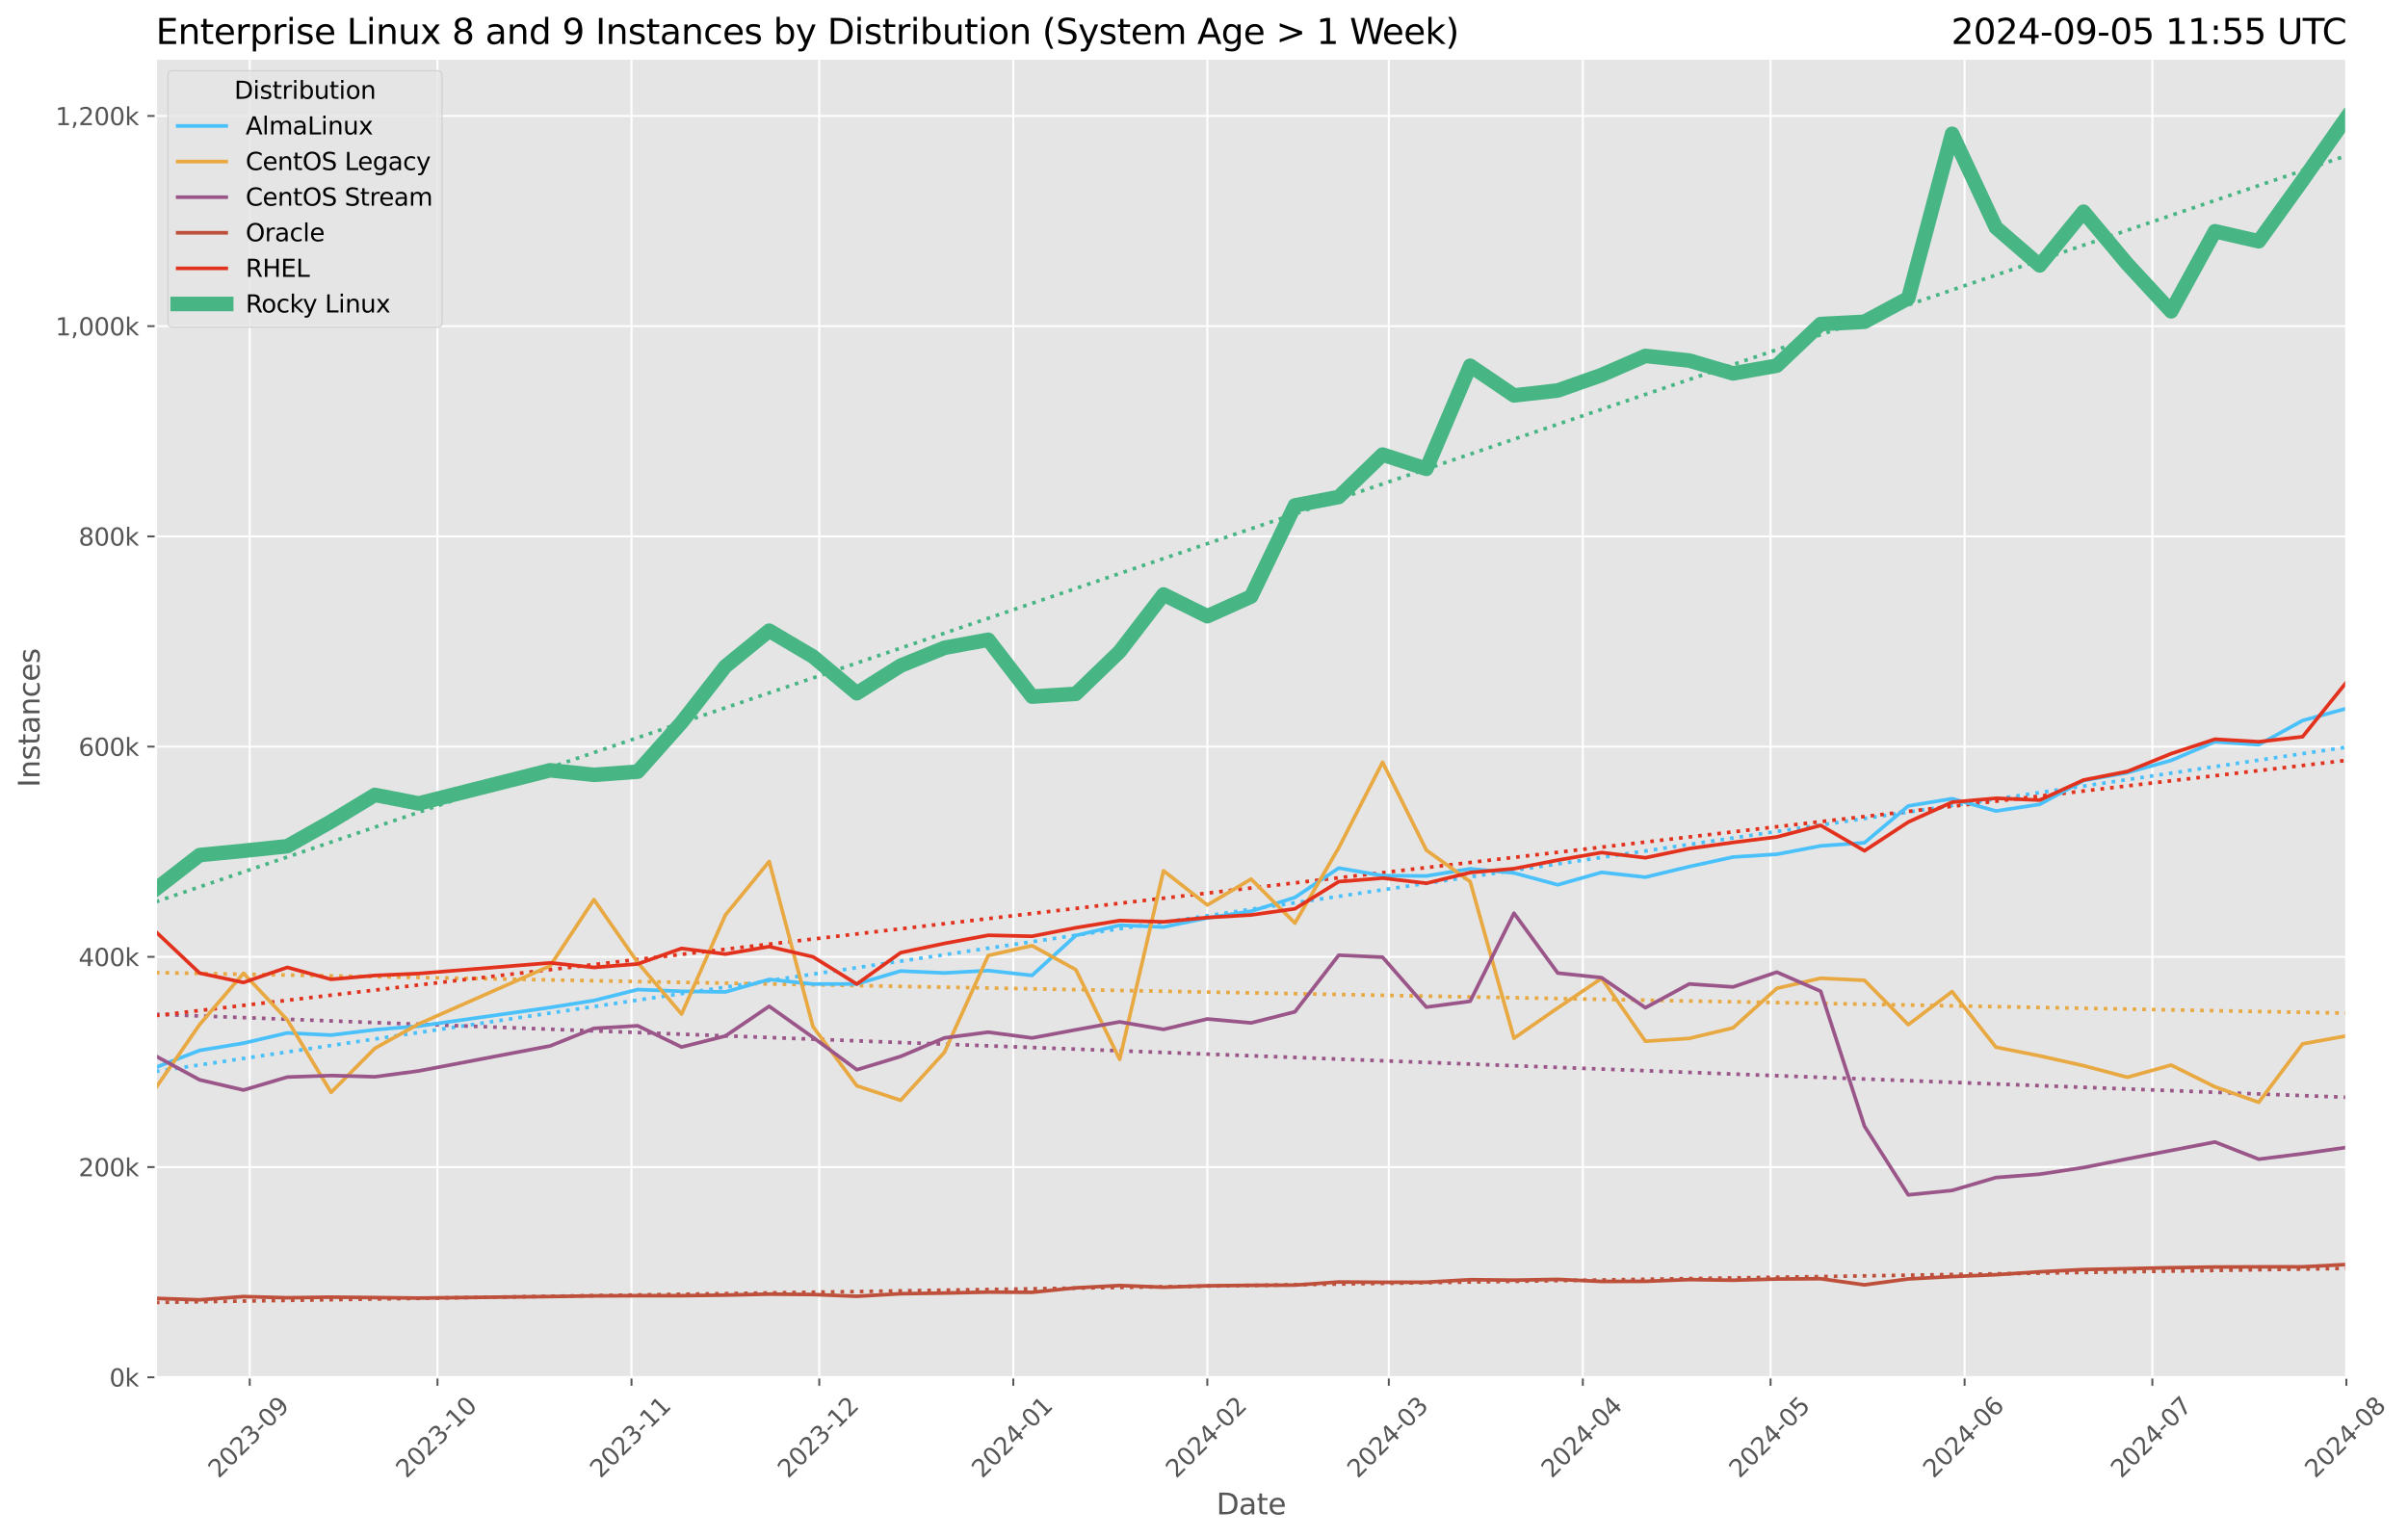 <?xml version="1.0" encoding="utf-8" standalone="no"?>
<!DOCTYPE svg PUBLIC "-//W3C//DTD SVG 1.1//EN"
  "http://www.w3.org/Graphics/SVG/1.1/DTD/svg11.dtd">
<svg xmlns:xlink="http://www.w3.org/1999/xlink" width="992.471pt" height="633.944pt" viewBox="0 0 992.471 633.944" xmlns="http://www.w3.org/2000/svg" version="1.1">
 <defs>
  <style type="text/css">*{stroke-linejoin: round; stroke-linecap: butt}</style>
 </defs>
 <g id="figure_1">
  <g id="patch_1">
   <path d="M 0 633.944 
L 992.471 633.944 
L 992.471 0 
L 0 0 
z
" style="fill: #ffffff"/>
  </g>
  <g id="axes_1">
   <g id="patch_2">
    <path d="M 64.233 567.742 
L 967.077 567.742 
L 967.077 24.142 
L 64.233 24.142 
z
" style="fill: #e5e5e5"/>
   </g>
   <g id="matplotlib.axis_1">
    <g id="xtick_1">
     <g id="line2d_1">
      <path d="M 102.926 567.742 
L 102.926 24.142 
" clip-path="url(#pe34d7bff3e)" style="fill: none; stroke: #ffffff; stroke-width: 0.8; stroke-linecap: square"/>
     </g>
     <g id="line2d_2">
      <defs>
       <path id="ma431e460cb" d="M 0 0 
L 0 3.5 
" style="stroke: #555555; stroke-width: 0.8"/>
      </defs>
      <g>
       <use xlink:href="#ma431e460cb" x="102.926" y="567.742" style="fill: #555555; stroke: #555555; stroke-width: 0.8"/>
      </g>
     </g>
     <g id="text_1">
      <!-- 2023-09 -->
      <g style="fill: #555555" transform="translate(90.105 609.66)rotate(-45)scale(0.1 -0.1)">
       <defs>
        <path id="DejaVuSans-32" d="M 1228 531 
L 3431 531 
L 3431 0 
L 469 0 
L 469 531 
Q 828 903 1448 1529 
Q 2069 2156 2228 2338 
Q 2531 2678 2651 2914 
Q 2772 3150 2772 3378 
Q 2772 3750 2511 3984 
Q 2250 4219 1831 4219 
Q 1534 4219 1204 4116 
Q 875 4013 500 3803 
L 500 4441 
Q 881 4594 1212 4672 
Q 1544 4750 1819 4750 
Q 2544 4750 2975 4387 
Q 3406 4025 3406 3419 
Q 3406 3131 3298 2873 
Q 3191 2616 2906 2266 
Q 2828 2175 2409 1742 
Q 1991 1309 1228 531 
z
" transform="scale(0.016)"/>
        <path id="DejaVuSans-30" d="M 2034 4250 
Q 1547 4250 1301 3770 
Q 1056 3291 1056 2328 
Q 1056 1369 1301 889 
Q 1547 409 2034 409 
Q 2525 409 2770 889 
Q 3016 1369 3016 2328 
Q 3016 3291 2770 3770 
Q 2525 4250 2034 4250 
z
M 2034 4750 
Q 2819 4750 3233 4129 
Q 3647 3509 3647 2328 
Q 3647 1150 3233 529 
Q 2819 -91 2034 -91 
Q 1250 -91 836 529 
Q 422 1150 422 2328 
Q 422 3509 836 4129 
Q 1250 4750 2034 4750 
z
" transform="scale(0.016)"/>
        <path id="DejaVuSans-33" d="M 2597 2516 
Q 3050 2419 3304 2112 
Q 3559 1806 3559 1356 
Q 3559 666 3084 287 
Q 2609 -91 1734 -91 
Q 1441 -91 1130 -33 
Q 819 25 488 141 
L 488 750 
Q 750 597 1062 519 
Q 1375 441 1716 441 
Q 2309 441 2620 675 
Q 2931 909 2931 1356 
Q 2931 1769 2642 2001 
Q 2353 2234 1838 2234 
L 1294 2234 
L 1294 2753 
L 1863 2753 
Q 2328 2753 2575 2939 
Q 2822 3125 2822 3475 
Q 2822 3834 2567 4026 
Q 2313 4219 1838 4219 
Q 1578 4219 1281 4162 
Q 984 4106 628 3988 
L 628 4550 
Q 988 4650 1302 4700 
Q 1616 4750 1894 4750 
Q 2613 4750 3031 4423 
Q 3450 4097 3450 3541 
Q 3450 3153 3228 2886 
Q 3006 2619 2597 2516 
z
" transform="scale(0.016)"/>
        <path id="DejaVuSans-2d" d="M 313 2009 
L 1997 2009 
L 1997 1497 
L 313 1497 
L 313 2009 
z
" transform="scale(0.016)"/>
        <path id="DejaVuSans-39" d="M 703 97 
L 703 672 
Q 941 559 1184 500 
Q 1428 441 1663 441 
Q 2288 441 2617 861 
Q 2947 1281 2994 2138 
Q 2813 1869 2534 1725 
Q 2256 1581 1919 1581 
Q 1219 1581 811 2004 
Q 403 2428 403 3163 
Q 403 3881 828 4315 
Q 1253 4750 1959 4750 
Q 2769 4750 3195 4129 
Q 3622 3509 3622 2328 
Q 3622 1225 3098 567 
Q 2575 -91 1691 -91 
Q 1453 -91 1209 -44 
Q 966 3 703 97 
z
M 1959 2075 
Q 2384 2075 2632 2365 
Q 2881 2656 2881 3163 
Q 2881 3666 2632 3958 
Q 2384 4250 1959 4250 
Q 1534 4250 1286 3958 
Q 1038 3666 1038 3163 
Q 1038 2656 1286 2365 
Q 1534 2075 1959 2075 
z
" transform="scale(0.016)"/>
       </defs>
       <use xlink:href="#DejaVuSans-32"/>
       <use xlink:href="#DejaVuSans-30" x="63.623"/>
       <use xlink:href="#DejaVuSans-32" x="127.246"/>
       <use xlink:href="#DejaVuSans-33" x="190.869"/>
       <use xlink:href="#DejaVuSans-2d" x="254.492"/>
       <use xlink:href="#DejaVuSans-30" x="290.576"/>
       <use xlink:href="#DejaVuSans-39" x="354.199"/>
      </g>
     </g>
    </g>
    <g id="xtick_2">
     <g id="line2d_3">
      <path d="M 180.312 567.742 
L 180.312 24.142 
" clip-path="url(#pe34d7bff3e)" style="fill: none; stroke: #ffffff; stroke-width: 0.8; stroke-linecap: square"/>
     </g>
     <g id="line2d_4">
      <g>
       <use xlink:href="#ma431e460cb" x="180.312" y="567.742" style="fill: #555555; stroke: #555555; stroke-width: 0.8"/>
      </g>
     </g>
     <g id="text_2">
      <!-- 2023-10 -->
      <g style="fill: #555555" transform="translate(167.491 609.66)rotate(-45)scale(0.1 -0.1)">
       <defs>
        <path id="DejaVuSans-31" d="M 794 531 
L 1825 531 
L 1825 4091 
L 703 3866 
L 703 4441 
L 1819 4666 
L 2450 4666 
L 2450 531 
L 3481 531 
L 3481 0 
L 794 0 
L 794 531 
z
" transform="scale(0.016)"/>
       </defs>
       <use xlink:href="#DejaVuSans-32"/>
       <use xlink:href="#DejaVuSans-30" x="63.623"/>
       <use xlink:href="#DejaVuSans-32" x="127.246"/>
       <use xlink:href="#DejaVuSans-33" x="190.869"/>
       <use xlink:href="#DejaVuSans-2d" x="254.492"/>
       <use xlink:href="#DejaVuSans-31" x="290.576"/>
       <use xlink:href="#DejaVuSans-30" x="354.199"/>
      </g>
     </g>
    </g>
    <g id="xtick_3">
     <g id="line2d_5">
      <path d="M 260.279 567.742 
L 260.279 24.142 
" clip-path="url(#pe34d7bff3e)" style="fill: none; stroke: #ffffff; stroke-width: 0.8; stroke-linecap: square"/>
     </g>
     <g id="line2d_6">
      <g>
       <use xlink:href="#ma431e460cb" x="260.279" y="567.742" style="fill: #555555; stroke: #555555; stroke-width: 0.8"/>
      </g>
     </g>
     <g id="text_3">
      <!-- 2023-11 -->
      <g style="fill: #555555" transform="translate(247.457 609.66)rotate(-45)scale(0.1 -0.1)">
       <use xlink:href="#DejaVuSans-32"/>
       <use xlink:href="#DejaVuSans-30" x="63.623"/>
       <use xlink:href="#DejaVuSans-32" x="127.246"/>
       <use xlink:href="#DejaVuSans-33" x="190.869"/>
       <use xlink:href="#DejaVuSans-2d" x="254.492"/>
       <use xlink:href="#DejaVuSans-31" x="290.576"/>
       <use xlink:href="#DejaVuSans-31" x="354.199"/>
      </g>
     </g>
    </g>
    <g id="xtick_4">
     <g id="line2d_7">
      <path d="M 337.665 567.742 
L 337.665 24.142 
" clip-path="url(#pe34d7bff3e)" style="fill: none; stroke: #ffffff; stroke-width: 0.8; stroke-linecap: square"/>
     </g>
     <g id="line2d_8">
      <g>
       <use xlink:href="#ma431e460cb" x="337.665" y="567.742" style="fill: #555555; stroke: #555555; stroke-width: 0.8"/>
      </g>
     </g>
     <g id="text_4">
      <!-- 2023-12 -->
      <g style="fill: #555555" transform="translate(324.844 609.66)rotate(-45)scale(0.1 -0.1)">
       <use xlink:href="#DejaVuSans-32"/>
       <use xlink:href="#DejaVuSans-30" x="63.623"/>
       <use xlink:href="#DejaVuSans-32" x="127.246"/>
       <use xlink:href="#DejaVuSans-33" x="190.869"/>
       <use xlink:href="#DejaVuSans-2d" x="254.492"/>
       <use xlink:href="#DejaVuSans-31" x="290.576"/>
       <use xlink:href="#DejaVuSans-32" x="354.199"/>
      </g>
     </g>
    </g>
    <g id="xtick_5">
     <g id="line2d_9">
      <path d="M 417.631 567.742 
L 417.631 24.142 
" clip-path="url(#pe34d7bff3e)" style="fill: none; stroke: #ffffff; stroke-width: 0.8; stroke-linecap: square"/>
     </g>
     <g id="line2d_10">
      <g>
       <use xlink:href="#ma431e460cb" x="417.631" y="567.742" style="fill: #555555; stroke: #555555; stroke-width: 0.8"/>
      </g>
     </g>
     <g id="text_5">
      <!-- 2024-01 -->
      <g style="fill: #555555" transform="translate(404.81 609.66)rotate(-45)scale(0.1 -0.1)">
       <defs>
        <path id="DejaVuSans-34" d="M 2419 4116 
L 825 1625 
L 2419 1625 
L 2419 4116 
z
M 2253 4666 
L 3047 4666 
L 3047 1625 
L 3713 1625 
L 3713 1100 
L 3047 1100 
L 3047 0 
L 2419 0 
L 2419 1100 
L 313 1100 
L 313 1709 
L 2253 4666 
z
" transform="scale(0.016)"/>
       </defs>
       <use xlink:href="#DejaVuSans-32"/>
       <use xlink:href="#DejaVuSans-30" x="63.623"/>
       <use xlink:href="#DejaVuSans-32" x="127.246"/>
       <use xlink:href="#DejaVuSans-34" x="190.869"/>
       <use xlink:href="#DejaVuSans-2d" x="254.492"/>
       <use xlink:href="#DejaVuSans-30" x="290.576"/>
       <use xlink:href="#DejaVuSans-31" x="354.199"/>
      </g>
     </g>
    </g>
    <g id="xtick_6">
     <g id="line2d_11">
      <path d="M 497.598 567.742 
L 497.598 24.142 
" clip-path="url(#pe34d7bff3e)" style="fill: none; stroke: #ffffff; stroke-width: 0.8; stroke-linecap: square"/>
     </g>
     <g id="line2d_12">
      <g>
       <use xlink:href="#ma431e460cb" x="497.598" y="567.742" style="fill: #555555; stroke: #555555; stroke-width: 0.8"/>
      </g>
     </g>
     <g id="text_6">
      <!-- 2024-02 -->
      <g style="fill: #555555" transform="translate(484.776 609.66)rotate(-45)scale(0.1 -0.1)">
       <use xlink:href="#DejaVuSans-32"/>
       <use xlink:href="#DejaVuSans-30" x="63.623"/>
       <use xlink:href="#DejaVuSans-32" x="127.246"/>
       <use xlink:href="#DejaVuSans-34" x="190.869"/>
       <use xlink:href="#DejaVuSans-2d" x="254.492"/>
       <use xlink:href="#DejaVuSans-30" x="290.576"/>
       <use xlink:href="#DejaVuSans-32" x="354.199"/>
      </g>
     </g>
    </g>
    <g id="xtick_7">
     <g id="line2d_13">
      <path d="M 572.405 567.742 
L 572.405 24.142 
" clip-path="url(#pe34d7bff3e)" style="fill: none; stroke: #ffffff; stroke-width: 0.8; stroke-linecap: square"/>
     </g>
     <g id="line2d_14">
      <g>
       <use xlink:href="#ma431e460cb" x="572.405" y="567.742" style="fill: #555555; stroke: #555555; stroke-width: 0.8"/>
      </g>
     </g>
     <g id="text_7">
      <!-- 2024-03 -->
      <g style="fill: #555555" transform="translate(559.583 609.66)rotate(-45)scale(0.1 -0.1)">
       <use xlink:href="#DejaVuSans-32"/>
       <use xlink:href="#DejaVuSans-30" x="63.623"/>
       <use xlink:href="#DejaVuSans-32" x="127.246"/>
       <use xlink:href="#DejaVuSans-34" x="190.869"/>
       <use xlink:href="#DejaVuSans-2d" x="254.492"/>
       <use xlink:href="#DejaVuSans-30" x="290.576"/>
       <use xlink:href="#DejaVuSans-33" x="354.199"/>
      </g>
     </g>
    </g>
    <g id="xtick_8">
     <g id="line2d_15">
      <path d="M 652.371 567.742 
L 652.371 24.142 
" clip-path="url(#pe34d7bff3e)" style="fill: none; stroke: #ffffff; stroke-width: 0.8; stroke-linecap: square"/>
     </g>
     <g id="line2d_16">
      <g>
       <use xlink:href="#ma431e460cb" x="652.371" y="567.742" style="fill: #555555; stroke: #555555; stroke-width: 0.8"/>
      </g>
     </g>
     <g id="text_8">
      <!-- 2024-04 -->
      <g style="fill: #555555" transform="translate(639.55 609.66)rotate(-45)scale(0.1 -0.1)">
       <use xlink:href="#DejaVuSans-32"/>
       <use xlink:href="#DejaVuSans-30" x="63.623"/>
       <use xlink:href="#DejaVuSans-32" x="127.246"/>
       <use xlink:href="#DejaVuSans-34" x="190.869"/>
       <use xlink:href="#DejaVuSans-2d" x="254.492"/>
       <use xlink:href="#DejaVuSans-30" x="290.576"/>
       <use xlink:href="#DejaVuSans-34" x="354.199"/>
      </g>
     </g>
    </g>
    <g id="xtick_9">
     <g id="line2d_17">
      <path d="M 729.758 567.742 
L 729.758 24.142 
" clip-path="url(#pe34d7bff3e)" style="fill: none; stroke: #ffffff; stroke-width: 0.8; stroke-linecap: square"/>
     </g>
     <g id="line2d_18">
      <g>
       <use xlink:href="#ma431e460cb" x="729.758" y="567.742" style="fill: #555555; stroke: #555555; stroke-width: 0.8"/>
      </g>
     </g>
     <g id="text_9">
      <!-- 2024-05 -->
      <g style="fill: #555555" transform="translate(716.936 609.66)rotate(-45)scale(0.1 -0.1)">
       <defs>
        <path id="DejaVuSans-35" d="M 691 4666 
L 3169 4666 
L 3169 4134 
L 1269 4134 
L 1269 2991 
Q 1406 3038 1543 3061 
Q 1681 3084 1819 3084 
Q 2600 3084 3056 2656 
Q 3513 2228 3513 1497 
Q 3513 744 3044 326 
Q 2575 -91 1722 -91 
Q 1428 -91 1123 -41 
Q 819 9 494 109 
L 494 744 
Q 775 591 1075 516 
Q 1375 441 1709 441 
Q 2250 441 2565 725 
Q 2881 1009 2881 1497 
Q 2881 1984 2565 2268 
Q 2250 2553 1709 2553 
Q 1456 2553 1204 2497 
Q 953 2441 691 2322 
L 691 4666 
z
" transform="scale(0.016)"/>
       </defs>
       <use xlink:href="#DejaVuSans-32"/>
       <use xlink:href="#DejaVuSans-30" x="63.623"/>
       <use xlink:href="#DejaVuSans-32" x="127.246"/>
       <use xlink:href="#DejaVuSans-34" x="190.869"/>
       <use xlink:href="#DejaVuSans-2d" x="254.492"/>
       <use xlink:href="#DejaVuSans-30" x="290.576"/>
       <use xlink:href="#DejaVuSans-35" x="354.199"/>
      </g>
     </g>
    </g>
    <g id="xtick_10">
     <g id="line2d_19">
      <path d="M 809.724 567.742 
L 809.724 24.142 
" clip-path="url(#pe34d7bff3e)" style="fill: none; stroke: #ffffff; stroke-width: 0.8; stroke-linecap: square"/>
     </g>
     <g id="line2d_20">
      <g>
       <use xlink:href="#ma431e460cb" x="809.724" y="567.742" style="fill: #555555; stroke: #555555; stroke-width: 0.8"/>
      </g>
     </g>
     <g id="text_10">
      <!-- 2024-06 -->
      <g style="fill: #555555" transform="translate(796.902 609.66)rotate(-45)scale(0.1 -0.1)">
       <defs>
        <path id="DejaVuSans-36" d="M 2113 2584 
Q 1688 2584 1439 2293 
Q 1191 2003 1191 1497 
Q 1191 994 1439 701 
Q 1688 409 2113 409 
Q 2538 409 2786 701 
Q 3034 994 3034 1497 
Q 3034 2003 2786 2293 
Q 2538 2584 2113 2584 
z
M 3366 4563 
L 3366 3988 
Q 3128 4100 2886 4159 
Q 2644 4219 2406 4219 
Q 1781 4219 1451 3797 
Q 1122 3375 1075 2522 
Q 1259 2794 1537 2939 
Q 1816 3084 2150 3084 
Q 2853 3084 3261 2657 
Q 3669 2231 3669 1497 
Q 3669 778 3244 343 
Q 2819 -91 2113 -91 
Q 1303 -91 875 529 
Q 447 1150 447 2328 
Q 447 3434 972 4092 
Q 1497 4750 2381 4750 
Q 2619 4750 2861 4703 
Q 3103 4656 3366 4563 
z
" transform="scale(0.016)"/>
       </defs>
       <use xlink:href="#DejaVuSans-32"/>
       <use xlink:href="#DejaVuSans-30" x="63.623"/>
       <use xlink:href="#DejaVuSans-32" x="127.246"/>
       <use xlink:href="#DejaVuSans-34" x="190.869"/>
       <use xlink:href="#DejaVuSans-2d" x="254.492"/>
       <use xlink:href="#DejaVuSans-30" x="290.576"/>
       <use xlink:href="#DejaVuSans-36" x="354.199"/>
      </g>
     </g>
    </g>
    <g id="xtick_11">
     <g id="line2d_21">
      <path d="M 887.11 567.742 
L 887.11 24.142 
" clip-path="url(#pe34d7bff3e)" style="fill: none; stroke: #ffffff; stroke-width: 0.8; stroke-linecap: square"/>
     </g>
     <g id="line2d_22">
      <g>
       <use xlink:href="#ma431e460cb" x="887.11" y="567.742" style="fill: #555555; stroke: #555555; stroke-width: 0.8"/>
      </g>
     </g>
     <g id="text_11">
      <!-- 2024-07 -->
      <g style="fill: #555555" transform="translate(874.289 609.66)rotate(-45)scale(0.1 -0.1)">
       <defs>
        <path id="DejaVuSans-37" d="M 525 4666 
L 3525 4666 
L 3525 4397 
L 1831 0 
L 1172 0 
L 2766 4134 
L 525 4134 
L 525 4666 
z
" transform="scale(0.016)"/>
       </defs>
       <use xlink:href="#DejaVuSans-32"/>
       <use xlink:href="#DejaVuSans-30" x="63.623"/>
       <use xlink:href="#DejaVuSans-32" x="127.246"/>
       <use xlink:href="#DejaVuSans-34" x="190.869"/>
       <use xlink:href="#DejaVuSans-2d" x="254.492"/>
       <use xlink:href="#DejaVuSans-30" x="290.576"/>
       <use xlink:href="#DejaVuSans-37" x="354.199"/>
      </g>
     </g>
    </g>
    <g id="xtick_12">
     <g id="line2d_23">
      <path d="M 967.077 567.742 
L 967.077 24.142 
" clip-path="url(#pe34d7bff3e)" style="fill: none; stroke: #ffffff; stroke-width: 0.8; stroke-linecap: square"/>
     </g>
     <g id="line2d_24">
      <g>
       <use xlink:href="#ma431e460cb" x="967.077" y="567.742" style="fill: #555555; stroke: #555555; stroke-width: 0.8"/>
      </g>
     </g>
     <g id="text_12">
      <!-- 2024-08 -->
      <g style="fill: #555555" transform="translate(954.255 609.66)rotate(-45)scale(0.1 -0.1)">
       <defs>
        <path id="DejaVuSans-38" d="M 2034 2216 
Q 1584 2216 1326 1975 
Q 1069 1734 1069 1313 
Q 1069 891 1326 650 
Q 1584 409 2034 409 
Q 2484 409 2743 651 
Q 3003 894 3003 1313 
Q 3003 1734 2745 1975 
Q 2488 2216 2034 2216 
z
M 1403 2484 
Q 997 2584 770 2862 
Q 544 3141 544 3541 
Q 544 4100 942 4425 
Q 1341 4750 2034 4750 
Q 2731 4750 3128 4425 
Q 3525 4100 3525 3541 
Q 3525 3141 3298 2862 
Q 3072 2584 2669 2484 
Q 3125 2378 3379 2068 
Q 3634 1759 3634 1313 
Q 3634 634 3220 271 
Q 2806 -91 2034 -91 
Q 1263 -91 848 271 
Q 434 634 434 1313 
Q 434 1759 690 2068 
Q 947 2378 1403 2484 
z
M 1172 3481 
Q 1172 3119 1398 2916 
Q 1625 2713 2034 2713 
Q 2441 2713 2670 2916 
Q 2900 3119 2900 3481 
Q 2900 3844 2670 4047 
Q 2441 4250 2034 4250 
Q 1625 4250 1398 4047 
Q 1172 3844 1172 3481 
z
" transform="scale(0.016)"/>
       </defs>
       <use xlink:href="#DejaVuSans-32"/>
       <use xlink:href="#DejaVuSans-30" x="63.623"/>
       <use xlink:href="#DejaVuSans-32" x="127.246"/>
       <use xlink:href="#DejaVuSans-34" x="190.869"/>
       <use xlink:href="#DejaVuSans-2d" x="254.492"/>
       <use xlink:href="#DejaVuSans-30" x="290.576"/>
       <use xlink:href="#DejaVuSans-38" x="354.199"/>
      </g>
     </g>
    </g>
    <g id="text_13">
     <!-- Date -->
     <g style="fill: #555555" transform="translate(501.314 624.248)scale(0.12 -0.12)">
      <defs>
       <path id="DejaVuSans-44" d="M 1259 4147 
L 1259 519 
L 2022 519 
Q 2988 519 3436 956 
Q 3884 1394 3884 2338 
Q 3884 3275 3436 3711 
Q 2988 4147 2022 4147 
L 1259 4147 
z
M 628 4666 
L 1925 4666 
Q 3281 4666 3915 4102 
Q 4550 3538 4550 2338 
Q 4550 1131 3912 565 
Q 3275 0 1925 0 
L 628 0 
L 628 4666 
z
" transform="scale(0.016)"/>
       <path id="DejaVuSans-61" d="M 2194 1759 
Q 1497 1759 1228 1600 
Q 959 1441 959 1056 
Q 959 750 1161 570 
Q 1363 391 1709 391 
Q 2188 391 2477 730 
Q 2766 1069 2766 1631 
L 2766 1759 
L 2194 1759 
z
M 3341 1997 
L 3341 0 
L 2766 0 
L 2766 531 
Q 2569 213 2275 61 
Q 1981 -91 1556 -91 
Q 1019 -91 701 211 
Q 384 513 384 1019 
Q 384 1609 779 1909 
Q 1175 2209 1959 2209 
L 2766 2209 
L 2766 2266 
Q 2766 2663 2505 2880 
Q 2244 3097 1772 3097 
Q 1472 3097 1187 3025 
Q 903 2953 641 2809 
L 641 3341 
Q 956 3463 1253 3523 
Q 1550 3584 1831 3584 
Q 2591 3584 2966 3190 
Q 3341 2797 3341 1997 
z
" transform="scale(0.016)"/>
       <path id="DejaVuSans-74" d="M 1172 4494 
L 1172 3500 
L 2356 3500 
L 2356 3053 
L 1172 3053 
L 1172 1153 
Q 1172 725 1289 603 
Q 1406 481 1766 481 
L 2356 481 
L 2356 0 
L 1766 0 
Q 1100 0 847 248 
Q 594 497 594 1153 
L 594 3053 
L 172 3053 
L 172 3500 
L 594 3500 
L 594 4494 
L 1172 4494 
z
" transform="scale(0.016)"/>
       <path id="DejaVuSans-65" d="M 3597 1894 
L 3597 1613 
L 953 1613 
Q 991 1019 1311 708 
Q 1631 397 2203 397 
Q 2534 397 2845 478 
Q 3156 559 3463 722 
L 3463 178 
Q 3153 47 2828 -22 
Q 2503 -91 2169 -91 
Q 1331 -91 842 396 
Q 353 884 353 1716 
Q 353 2575 817 3079 
Q 1281 3584 2069 3584 
Q 2775 3584 3186 3129 
Q 3597 2675 3597 1894 
z
M 3022 2063 
Q 3016 2534 2758 2815 
Q 2500 3097 2075 3097 
Q 1594 3097 1305 2825 
Q 1016 2553 972 2059 
L 3022 2063 
z
" transform="scale(0.016)"/>
      </defs>
      <use xlink:href="#DejaVuSans-44"/>
      <use xlink:href="#DejaVuSans-61" x="77.002"/>
      <use xlink:href="#DejaVuSans-74" x="138.281"/>
      <use xlink:href="#DejaVuSans-65" x="177.49"/>
     </g>
    </g>
   </g>
   <g id="matplotlib.axis_2">
    <g id="ytick_1">
     <g id="line2d_25">
      <path d="M 64.233 567.742 
L 967.077 567.742 
" clip-path="url(#pe34d7bff3e)" style="fill: none; stroke: #ffffff; stroke-width: 0.8; stroke-linecap: square"/>
     </g>
     <g id="line2d_26">
      <defs>
       <path id="m729781e624" d="M 0 0 
L -3.5 0 
" style="stroke: #555555; stroke-width: 0.8"/>
      </defs>
      <g>
       <use xlink:href="#m729781e624" x="64.233" y="567.742" style="fill: #555555; stroke: #555555; stroke-width: 0.8"/>
      </g>
     </g>
     <g id="text_14">
      <!-- 0k -->
      <g style="fill: #555555" transform="translate(45.079 571.541)scale(0.1 -0.1)">
       <defs>
        <path id="DejaVuSans-6b" d="M 581 4863 
L 1159 4863 
L 1159 1991 
L 2875 3500 
L 3609 3500 
L 1753 1863 
L 3688 0 
L 2938 0 
L 1159 1709 
L 1159 0 
L 581 0 
L 581 4863 
z
" transform="scale(0.016)"/>
       </defs>
       <use xlink:href="#DejaVuSans-30"/>
       <use xlink:href="#DejaVuSans-6b" x="63.623"/>
      </g>
     </g>
    </g>
    <g id="ytick_2">
     <g id="line2d_27">
      <path d="M 64.233 481.084 
L 967.077 481.084 
" clip-path="url(#pe34d7bff3e)" style="fill: none; stroke: #ffffff; stroke-width: 0.8; stroke-linecap: square"/>
     </g>
     <g id="line2d_28">
      <g>
       <use xlink:href="#m729781e624" x="64.233" y="481.084" style="fill: #555555; stroke: #555555; stroke-width: 0.8"/>
      </g>
     </g>
     <g id="text_15">
      <!-- 200k -->
      <g style="fill: #555555" transform="translate(32.354 484.883)scale(0.1 -0.1)">
       <use xlink:href="#DejaVuSans-32"/>
       <use xlink:href="#DejaVuSans-30" x="63.623"/>
       <use xlink:href="#DejaVuSans-30" x="127.246"/>
       <use xlink:href="#DejaVuSans-6b" x="190.869"/>
      </g>
     </g>
    </g>
    <g id="ytick_3">
     <g id="line2d_29">
      <path d="M 64.233 394.426 
L 967.077 394.426 
" clip-path="url(#pe34d7bff3e)" style="fill: none; stroke: #ffffff; stroke-width: 0.8; stroke-linecap: square"/>
     </g>
     <g id="line2d_30">
      <g>
       <use xlink:href="#m729781e624" x="64.233" y="394.426" style="fill: #555555; stroke: #555555; stroke-width: 0.8"/>
      </g>
     </g>
     <g id="text_16">
      <!-- 400k -->
      <g style="fill: #555555" transform="translate(32.354 398.225)scale(0.1 -0.1)">
       <use xlink:href="#DejaVuSans-34"/>
       <use xlink:href="#DejaVuSans-30" x="63.623"/>
       <use xlink:href="#DejaVuSans-30" x="127.246"/>
       <use xlink:href="#DejaVuSans-6b" x="190.869"/>
      </g>
     </g>
    </g>
    <g id="ytick_4">
     <g id="line2d_31">
      <path d="M 64.233 307.768 
L 967.077 307.768 
" clip-path="url(#pe34d7bff3e)" style="fill: none; stroke: #ffffff; stroke-width: 0.8; stroke-linecap: square"/>
     </g>
     <g id="line2d_32">
      <g>
       <use xlink:href="#m729781e624" x="64.233" y="307.768" style="fill: #555555; stroke: #555555; stroke-width: 0.8"/>
      </g>
     </g>
     <g id="text_17">
      <!-- 600k -->
      <g style="fill: #555555" transform="translate(32.354 311.567)scale(0.1 -0.1)">
       <use xlink:href="#DejaVuSans-36"/>
       <use xlink:href="#DejaVuSans-30" x="63.623"/>
       <use xlink:href="#DejaVuSans-30" x="127.246"/>
       <use xlink:href="#DejaVuSans-6b" x="190.869"/>
      </g>
     </g>
    </g>
    <g id="ytick_5">
     <g id="line2d_33">
      <path d="M 64.233 221.11 
L 967.077 221.11 
" clip-path="url(#pe34d7bff3e)" style="fill: none; stroke: #ffffff; stroke-width: 0.8; stroke-linecap: square"/>
     </g>
     <g id="line2d_34">
      <g>
       <use xlink:href="#m729781e624" x="64.233" y="221.11" style="fill: #555555; stroke: #555555; stroke-width: 0.8"/>
      </g>
     </g>
     <g id="text_18">
      <!-- 800k -->
      <g style="fill: #555555" transform="translate(32.354 224.909)scale(0.1 -0.1)">
       <use xlink:href="#DejaVuSans-38"/>
       <use xlink:href="#DejaVuSans-30" x="63.623"/>
       <use xlink:href="#DejaVuSans-30" x="127.246"/>
       <use xlink:href="#DejaVuSans-6b" x="190.869"/>
      </g>
     </g>
    </g>
    <g id="ytick_6">
     <g id="line2d_35">
      <path d="M 64.233 134.452 
L 967.077 134.452 
" clip-path="url(#pe34d7bff3e)" style="fill: none; stroke: #ffffff; stroke-width: 0.8; stroke-linecap: square"/>
     </g>
     <g id="line2d_36">
      <g>
       <use xlink:href="#m729781e624" x="64.233" y="134.452" style="fill: #555555; stroke: #555555; stroke-width: 0.8"/>
      </g>
     </g>
     <g id="text_19">
      <!-- 1,000k -->
      <g style="fill: #555555" transform="translate(22.814 138.251)scale(0.1 -0.1)">
       <defs>
        <path id="DejaVuSans-2c" d="M 750 794 
L 1409 794 
L 1409 256 
L 897 -744 
L 494 -744 
L 750 256 
L 750 794 
z
" transform="scale(0.016)"/>
       </defs>
       <use xlink:href="#DejaVuSans-31"/>
       <use xlink:href="#DejaVuSans-2c" x="63.623"/>
       <use xlink:href="#DejaVuSans-30" x="95.41"/>
       <use xlink:href="#DejaVuSans-30" x="159.033"/>
       <use xlink:href="#DejaVuSans-30" x="222.656"/>
       <use xlink:href="#DejaVuSans-6b" x="286.279"/>
      </g>
     </g>
    </g>
    <g id="ytick_7">
     <g id="line2d_37">
      <path d="M 64.233 47.794 
L 967.077 47.794 
" clip-path="url(#pe34d7bff3e)" style="fill: none; stroke: #ffffff; stroke-width: 0.8; stroke-linecap: square"/>
     </g>
     <g id="line2d_38">
      <g>
       <use xlink:href="#m729781e624" x="64.233" y="47.794" style="fill: #555555; stroke: #555555; stroke-width: 0.8"/>
      </g>
     </g>
     <g id="text_20">
      <!-- 1,200k -->
      <g style="fill: #555555" transform="translate(22.814 51.593)scale(0.1 -0.1)">
       <use xlink:href="#DejaVuSans-31"/>
       <use xlink:href="#DejaVuSans-2c" x="63.623"/>
       <use xlink:href="#DejaVuSans-32" x="95.41"/>
       <use xlink:href="#DejaVuSans-30" x="159.033"/>
       <use xlink:href="#DejaVuSans-30" x="222.656"/>
       <use xlink:href="#DejaVuSans-6b" x="286.279"/>
      </g>
     </g>
    </g>
    <g id="text_21">
     <!-- Instances -->
     <g style="fill: #555555" transform="translate(16.318 324.588)rotate(-90)scale(0.12 -0.12)">
      <defs>
       <path id="DejaVuSans-49" d="M 628 4666 
L 1259 4666 
L 1259 0 
L 628 0 
L 628 4666 
z
" transform="scale(0.016)"/>
       <path id="DejaVuSans-6e" d="M 3513 2113 
L 3513 0 
L 2938 0 
L 2938 2094 
Q 2938 2591 2744 2837 
Q 2550 3084 2163 3084 
Q 1697 3084 1428 2787 
Q 1159 2491 1159 1978 
L 1159 0 
L 581 0 
L 581 3500 
L 1159 3500 
L 1159 2956 
Q 1366 3272 1645 3428 
Q 1925 3584 2291 3584 
Q 2894 3584 3203 3211 
Q 3513 2838 3513 2113 
z
" transform="scale(0.016)"/>
       <path id="DejaVuSans-73" d="M 2834 3397 
L 2834 2853 
Q 2591 2978 2328 3040 
Q 2066 3103 1784 3103 
Q 1356 3103 1142 2972 
Q 928 2841 928 2578 
Q 928 2378 1081 2264 
Q 1234 2150 1697 2047 
L 1894 2003 
Q 2506 1872 2764 1633 
Q 3022 1394 3022 966 
Q 3022 478 2636 193 
Q 2250 -91 1575 -91 
Q 1294 -91 989 -36 
Q 684 19 347 128 
L 347 722 
Q 666 556 975 473 
Q 1284 391 1588 391 
Q 1994 391 2212 530 
Q 2431 669 2431 922 
Q 2431 1156 2273 1281 
Q 2116 1406 1581 1522 
L 1381 1569 
Q 847 1681 609 1914 
Q 372 2147 372 2553 
Q 372 3047 722 3315 
Q 1072 3584 1716 3584 
Q 2034 3584 2315 3537 
Q 2597 3491 2834 3397 
z
" transform="scale(0.016)"/>
       <path id="DejaVuSans-63" d="M 3122 3366 
L 3122 2828 
Q 2878 2963 2633 3030 
Q 2388 3097 2138 3097 
Q 1578 3097 1268 2742 
Q 959 2388 959 1747 
Q 959 1106 1268 751 
Q 1578 397 2138 397 
Q 2388 397 2633 464 
Q 2878 531 3122 666 
L 3122 134 
Q 2881 22 2623 -34 
Q 2366 -91 2075 -91 
Q 1284 -91 818 406 
Q 353 903 353 1747 
Q 353 2603 823 3093 
Q 1294 3584 2113 3584 
Q 2378 3584 2631 3529 
Q 2884 3475 3122 3366 
z
" transform="scale(0.016)"/>
      </defs>
      <use xlink:href="#DejaVuSans-49"/>
      <use xlink:href="#DejaVuSans-6e" x="29.492"/>
      <use xlink:href="#DejaVuSans-73" x="92.871"/>
      <use xlink:href="#DejaVuSans-74" x="144.971"/>
      <use xlink:href="#DejaVuSans-61" x="184.18"/>
      <use xlink:href="#DejaVuSans-6e" x="245.459"/>
      <use xlink:href="#DejaVuSans-63" x="308.838"/>
      <use xlink:href="#DejaVuSans-65" x="363.818"/>
      <use xlink:href="#DejaVuSans-73" x="425.342"/>
     </g>
    </g>
   </g>
   <g id="line2d_39">
    <path d="M 64.233 441.657 
L 73.352 440.307 
L 82.472 438.957 
L 91.591 437.607 
L 100.711 436.257 
L 109.831 434.906 
L 118.95 433.556 
L 128.07 432.206 
L 137.19 430.856 
L 146.309 429.506 
L 155.429 428.156 
L 164.548 426.806 
L 173.668 425.456 
L 182.788 424.106 
L 191.907 422.756 
L 201.027 421.406 
L 210.147 420.056 
L 219.266 418.706 
L 228.386 417.356 
L 237.506 416.005 
L 246.625 414.655 
L 255.745 413.305 
L 264.865 411.955 
L 273.984 410.605 
L 283.104 409.255 
L 292.223 407.905 
L 301.343 406.555 
L 310.463 405.205 
L 319.582 403.855 
L 328.702 402.505 
L 337.822 401.155 
L 346.941 399.805 
L 356.061 398.455 
L 365.18 397.104 
L 374.3 395.754 
L 383.42 394.404 
L 392.539 393.054 
L 401.659 391.704 
L 410.779 390.354 
L 419.898 389.004 
L 429.018 387.654 
L 438.138 386.304 
L 447.257 384.954 
L 456.377 383.604 
L 465.497 382.254 
L 474.616 380.904 
L 483.736 379.554 
L 492.855 378.203 
L 501.975 376.853 
L 511.095 375.503 
L 520.214 374.153 
L 529.334 372.803 
L 538.454 371.453 
L 547.573 370.103 
L 556.693 368.753 
L 565.812 367.403 
L 574.932 366.053 
L 584.052 364.703 
L 593.171 363.353 
L 602.291 362.003 
L 611.411 360.652 
L 620.53 359.302 
L 629.65 357.952 
L 638.77 356.602 
L 647.889 355.252 
L 657.009 353.902 
L 666.129 352.552 
L 675.248 351.202 
L 684.368 349.852 
L 693.487 348.502 
L 702.607 347.152 
L 711.727 345.802 
L 720.846 344.452 
L 729.966 343.102 
L 739.086 341.751 
L 748.205 340.401 
L 757.325 339.051 
L 766.444 337.701 
L 775.564 336.351 
L 784.684 335.001 
L 793.803 333.651 
L 802.923 332.301 
L 812.043 330.951 
L 821.162 329.601 
L 830.282 328.251 
L 839.402 326.901 
L 848.521 325.551 
L 857.641 324.201 
L 866.76 322.85 
L 875.88 321.5 
L 885 320.15 
L 894.119 318.8 
L 903.239 317.45 
L 912.359 316.1 
L 921.478 314.75 
L 930.598 313.4 
L 939.718 312.05 
L 948.837 310.7 
L 957.957 309.35 
L 967.077 308 
" clip-path="url(#pe34d7bff3e)" style="fill: none; stroke-dasharray: 1.5,2.475; stroke-dashoffset: 0; stroke: #4ac1fa; stroke-width: 1.5"/>
   </g>
   <g id="line2d_40">
    <path d="M 64.233 400.931 
L 73.352 401.1 
L 82.472 401.268 
L 91.591 401.437 
L 100.711 401.606 
L 109.831 401.774 
L 118.95 401.943 
L 128.07 402.112 
L 137.19 402.28 
L 146.309 402.449 
L 155.429 402.618 
L 164.548 402.786 
L 173.668 402.955 
L 182.788 403.123 
L 191.907 403.292 
L 201.027 403.461 
L 210.147 403.629 
L 219.266 403.798 
L 228.386 403.967 
L 237.506 404.135 
L 246.625 404.304 
L 255.745 404.473 
L 264.865 404.641 
L 273.984 404.81 
L 283.104 404.978 
L 292.223 405.147 
L 301.343 405.316 
L 310.463 405.484 
L 319.582 405.653 
L 328.702 405.822 
L 337.822 405.99 
L 346.941 406.159 
L 356.061 406.328 
L 365.18 406.496 
L 374.3 406.665 
L 383.42 406.833 
L 392.539 407.002 
L 401.659 407.171 
L 410.779 407.339 
L 419.898 407.508 
L 429.018 407.677 
L 438.138 407.845 
L 447.257 408.014 
L 456.377 408.183 
L 465.497 408.351 
L 474.616 408.52 
L 483.736 408.688 
L 492.855 408.857 
L 501.975 409.026 
L 511.095 409.194 
L 520.214 409.363 
L 529.334 409.532 
L 538.454 409.7 
L 547.573 409.869 
L 556.693 410.038 
L 565.812 410.206 
L 574.932 410.375 
L 584.052 410.543 
L 593.171 410.712 
L 602.291 410.881 
L 611.411 411.049 
L 620.53 411.218 
L 629.65 411.387 
L 638.77 411.555 
L 647.889 411.724 
L 657.009 411.893 
L 666.129 412.061 
L 675.248 412.23 
L 684.368 412.398 
L 693.487 412.567 
L 702.607 412.736 
L 711.727 412.904 
L 720.846 413.073 
L 729.966 413.242 
L 739.086 413.41 
L 748.205 413.579 
L 757.325 413.748 
L 766.444 413.916 
L 775.564 414.085 
L 784.684 414.253 
L 793.803 414.422 
L 802.923 414.591 
L 812.043 414.759 
L 821.162 414.928 
L 830.282 415.097 
L 839.402 415.265 
L 848.521 415.434 
L 857.641 415.603 
L 866.76 415.771 
L 875.88 415.94 
L 885 416.108 
L 894.119 416.277 
L 903.239 416.446 
L 912.359 416.614 
L 921.478 416.783 
L 930.598 416.952 
L 939.718 417.12 
L 948.837 417.289 
L 957.957 417.458 
L 967.077 417.626 
" clip-path="url(#pe34d7bff3e)" style="fill: none; stroke-dasharray: 1.5,2.475; stroke-dashoffset: 0; stroke: #e9a942; stroke-width: 1.5"/>
   </g>
   <g id="line2d_41">
    <path d="M 64.233 418.105 
L 73.352 418.451 
L 82.472 418.797 
L 91.591 419.142 
L 100.711 419.488 
L 109.831 419.833 
L 118.95 420.179 
L 128.07 420.524 
L 137.19 420.87 
L 146.309 421.215 
L 155.429 421.561 
L 164.548 421.907 
L 173.668 422.252 
L 182.788 422.598 
L 191.907 422.943 
L 201.027 423.289 
L 210.147 423.634 
L 219.266 423.98 
L 228.386 424.325 
L 237.506 424.671 
L 246.625 425.017 
L 255.745 425.362 
L 264.865 425.708 
L 273.984 426.053 
L 283.104 426.399 
L 292.223 426.744 
L 301.343 427.09 
L 310.463 427.435 
L 319.582 427.781 
L 328.702 428.127 
L 337.822 428.472 
L 346.941 428.818 
L 356.061 429.163 
L 365.18 429.509 
L 374.3 429.854 
L 383.42 430.2 
L 392.539 430.546 
L 401.659 430.891 
L 410.779 431.237 
L 419.898 431.582 
L 429.018 431.928 
L 438.138 432.273 
L 447.257 432.619 
L 456.377 432.964 
L 465.497 433.31 
L 474.616 433.656 
L 483.736 434.001 
L 492.855 434.347 
L 501.975 434.692 
L 511.095 435.038 
L 520.214 435.383 
L 529.334 435.729 
L 538.454 436.074 
L 547.573 436.42 
L 556.693 436.766 
L 565.812 437.111 
L 574.932 437.457 
L 584.052 437.802 
L 593.171 438.148 
L 602.291 438.493 
L 611.411 438.839 
L 620.53 439.184 
L 629.65 439.53 
L 638.77 439.876 
L 647.889 440.221 
L 657.009 440.567 
L 666.129 440.912 
L 675.248 441.258 
L 684.368 441.603 
L 693.487 441.949 
L 702.607 442.295 
L 711.727 442.64 
L 720.846 442.986 
L 729.966 443.331 
L 739.086 443.677 
L 748.205 444.022 
L 757.325 444.368 
L 766.444 444.713 
L 775.564 445.059 
L 784.684 445.405 
L 793.803 445.75 
L 802.923 446.096 
L 812.043 446.441 
L 821.162 446.787 
L 830.282 447.132 
L 839.402 447.478 
L 848.521 447.823 
L 857.641 448.169 
L 866.76 448.515 
L 875.88 448.86 
L 885 449.206 
L 894.119 449.551 
L 903.239 449.897 
L 912.359 450.242 
L 921.478 450.588 
L 930.598 450.933 
L 939.718 451.279 
L 948.837 451.625 
L 957.957 451.97 
L 967.077 452.316 
" clip-path="url(#pe34d7bff3e)" style="fill: none; stroke-dasharray: 1.5,2.475; stroke-dashoffset: 0; stroke: #9a5689; stroke-width: 1.5"/>
   </g>
   <g id="line2d_42">
    <path d="M 64.233 536.887 
L 73.352 536.745 
L 82.472 536.603 
L 91.591 536.461 
L 100.711 536.319 
L 109.831 536.177 
L 118.95 536.036 
L 128.07 535.894 
L 137.19 535.752 
L 146.309 535.61 
L 155.429 535.468 
L 164.548 535.327 
L 173.668 535.185 
L 182.788 535.043 
L 191.907 534.901 
L 201.027 534.759 
L 210.147 534.617 
L 219.266 534.476 
L 228.386 534.334 
L 237.506 534.192 
L 246.625 534.05 
L 255.745 533.908 
L 264.865 533.767 
L 273.984 533.625 
L 283.104 533.483 
L 292.223 533.341 
L 301.343 533.199 
L 310.463 533.058 
L 319.582 532.916 
L 328.702 532.774 
L 337.822 532.632 
L 346.941 532.49 
L 356.061 532.348 
L 365.18 532.207 
L 374.3 532.065 
L 383.42 531.923 
L 392.539 531.781 
L 401.659 531.639 
L 410.779 531.498 
L 419.898 531.356 
L 429.018 531.214 
L 438.138 531.072 
L 447.257 530.93 
L 456.377 530.788 
L 465.497 530.647 
L 474.616 530.505 
L 483.736 530.363 
L 492.855 530.221 
L 501.975 530.079 
L 511.095 529.938 
L 520.214 529.796 
L 529.334 529.654 
L 538.454 529.512 
L 547.573 529.37 
L 556.693 529.228 
L 565.812 529.087 
L 574.932 528.945 
L 584.052 528.803 
L 593.171 528.661 
L 602.291 528.519 
L 611.411 528.378 
L 620.53 528.236 
L 629.65 528.094 
L 638.77 527.952 
L 647.889 527.81 
L 657.009 527.668 
L 666.129 527.527 
L 675.248 527.385 
L 684.368 527.243 
L 693.487 527.101 
L 702.607 526.959 
L 711.727 526.818 
L 720.846 526.676 
L 729.966 526.534 
L 739.086 526.392 
L 748.205 526.25 
L 757.325 526.109 
L 766.444 525.967 
L 775.564 525.825 
L 784.684 525.683 
L 793.803 525.541 
L 802.923 525.399 
L 812.043 525.258 
L 821.162 525.116 
L 830.282 524.974 
L 839.402 524.832 
L 848.521 524.69 
L 857.641 524.549 
L 866.76 524.407 
L 875.88 524.265 
L 885 524.123 
L 894.119 523.981 
L 903.239 523.839 
L 912.359 523.698 
L 921.478 523.556 
L 930.598 523.414 
L 939.718 523.272 
L 948.837 523.13 
L 957.957 522.989 
L 967.077 522.847 
" clip-path="url(#pe34d7bff3e)" style="fill: none; stroke-dasharray: 1.5,2.475; stroke-dashoffset: 0; stroke: #be503b; stroke-width: 1.5"/>
   </g>
   <g id="line2d_43">
    <path d="M 64.233 418.647 
L 73.352 417.585 
L 82.472 416.522 
L 91.591 415.459 
L 100.711 414.397 
L 109.831 413.334 
L 118.95 412.271 
L 128.07 411.209 
L 137.19 410.146 
L 146.309 409.083 
L 155.429 408.021 
L 164.548 406.958 
L 173.668 405.895 
L 182.788 404.833 
L 191.907 403.77 
L 201.027 402.707 
L 210.147 401.645 
L 219.266 400.582 
L 228.386 399.519 
L 237.506 398.457 
L 246.625 397.394 
L 255.745 396.331 
L 264.865 395.269 
L 273.984 394.206 
L 283.104 393.143 
L 292.223 392.081 
L 301.343 391.018 
L 310.463 389.955 
L 319.582 388.893 
L 328.702 387.83 
L 337.822 386.767 
L 346.941 385.705 
L 356.061 384.642 
L 365.18 383.579 
L 374.3 382.517 
L 383.42 381.454 
L 392.539 380.391 
L 401.659 379.329 
L 410.779 378.266 
L 419.898 377.203 
L 429.018 376.141 
L 438.138 375.078 
L 447.257 374.015 
L 456.377 372.953 
L 465.497 371.89 
L 474.616 370.827 
L 483.736 369.765 
L 492.855 368.702 
L 501.975 367.639 
L 511.095 366.577 
L 520.214 365.514 
L 529.334 364.451 
L 538.454 363.389 
L 547.573 362.326 
L 556.693 361.263 
L 565.812 360.201 
L 574.932 359.138 
L 584.052 358.075 
L 593.171 357.013 
L 602.291 355.95 
L 611.411 354.887 
L 620.53 353.825 
L 629.65 352.762 
L 638.77 351.699 
L 647.889 350.637 
L 657.009 349.574 
L 666.129 348.511 
L 675.248 347.449 
L 684.368 346.386 
L 693.487 345.323 
L 702.607 344.261 
L 711.727 343.198 
L 720.846 342.135 
L 729.966 341.073 
L 739.086 340.01 
L 748.205 338.947 
L 757.325 337.885 
L 766.444 336.822 
L 775.564 335.759 
L 784.684 334.697 
L 793.803 333.634 
L 802.923 332.571 
L 812.043 331.509 
L 821.162 330.446 
L 830.282 329.383 
L 839.402 328.321 
L 848.521 327.258 
L 857.641 326.195 
L 866.76 325.133 
L 875.88 324.07 
L 885 323.007 
L 894.119 321.945 
L 903.239 320.882 
L 912.359 319.819 
L 921.478 318.757 
L 930.598 317.694 
L 939.718 316.631 
L 948.837 315.569 
L 957.957 314.506 
L 967.077 313.443 
" clip-path="url(#pe34d7bff3e)" style="fill: none; stroke-dasharray: 1.5,2.475; stroke-dashoffset: 0; stroke: #e2321d; stroke-width: 1.5"/>
   </g>
   <g id="line2d_44">
    <path d="M 64.233 371.734 
L 73.352 368.627 
L 82.472 365.521 
L 91.591 362.414 
L 100.711 359.307 
L 109.831 356.201 
L 118.95 353.094 
L 128.07 349.987 
L 137.19 346.881 
L 146.309 343.774 
L 155.429 340.667 
L 164.548 337.561 
L 173.668 334.454 
L 182.788 331.347 
L 191.907 328.241 
L 201.027 325.134 
L 210.147 322.027 
L 219.266 318.921 
L 228.386 315.814 
L 237.506 312.707 
L 246.625 309.601 
L 255.745 306.494 
L 264.865 303.387 
L 273.984 300.281 
L 283.104 297.174 
L 292.223 294.067 
L 301.343 290.961 
L 310.463 287.854 
L 319.582 284.747 
L 328.702 281.641 
L 337.822 278.534 
L 346.941 275.427 
L 356.061 272.321 
L 365.18 269.214 
L 374.3 266.107 
L 383.42 263.001 
L 392.539 259.894 
L 401.659 256.787 
L 410.779 253.681 
L 419.898 250.574 
L 429.018 247.467 
L 438.138 244.361 
L 447.257 241.254 
L 456.377 238.148 
L 465.497 235.041 
L 474.616 231.934 
L 483.736 228.828 
L 492.855 225.721 
L 501.975 222.614 
L 511.095 219.508 
L 520.214 216.401 
L 529.334 213.294 
L 538.454 210.188 
L 547.573 207.081 
L 556.693 203.974 
L 565.812 200.868 
L 574.932 197.761 
L 584.052 194.654 
L 593.171 191.548 
L 602.291 188.441 
L 611.411 185.334 
L 620.53 182.228 
L 629.65 179.121 
L 638.77 176.014 
L 647.889 172.908 
L 657.009 169.801 
L 666.129 166.694 
L 675.248 163.588 
L 684.368 160.481 
L 693.487 157.374 
L 702.607 154.268 
L 711.727 151.161 
L 720.846 148.054 
L 729.966 144.948 
L 739.086 141.841 
L 748.205 138.734 
L 757.325 135.628 
L 766.444 132.521 
L 775.564 129.414 
L 784.684 126.308 
L 793.803 123.201 
L 802.923 120.094 
L 812.043 116.988 
L 821.162 113.881 
L 830.282 110.774 
L 839.402 107.668 
L 848.521 104.561 
L 857.641 101.454 
L 866.76 98.348 
L 875.88 95.241 
L 885 92.134 
L 894.119 89.028 
L 903.239 85.921 
L 912.359 82.814 
L 921.478 79.708 
L 930.598 76.601 
L 939.718 73.494 
L 948.837 70.388 
L 957.957 67.281 
L 967.077 64.174 
" clip-path="url(#pe34d7bff3e)" style="fill: none; stroke-dasharray: 1.5,2.475; stroke-dashoffset: 0; stroke: #48b585; stroke-width: 1.5"/>
   </g>
   <g id="line2d_45">
    <path d="M 64.233 439.982 
L 82.289 432.992 
L 100.346 430.004 
L 118.403 425.796 
L 136.46 426.691 
L 154.517 424.477 
L 172.574 422.976 
L 226.744 415.29 
L 244.801 412.431 
L 262.858 407.904 
L 280.915 408.63 
L 298.972 408.899 
L 317.029 403.739 
L 335.086 405.643 
L 353.143 405.6 
L 371.199 400.271 
L 389.256 401.072 
L 407.313 400.089 
L 425.37 402.078 
L 443.427 385.605 
L 461.484 381.386 
L 479.541 382.129 
L 497.598 378.391 
L 515.654 375.626 
L 533.711 369.945 
L 551.768 357.824 
L 569.825 360.938 
L 587.882 361.105 
L 605.939 358.124 
L 623.996 359.852 
L 642.053 364.734 
L 660.11 359.597 
L 678.166 361.58 
L 696.223 357.23 
L 714.28 353.274 
L 732.337 352.138 
L 750.394 348.687 
L 768.451 347.401 
L 786.508 332.214 
L 804.565 329.243 
L 822.621 334.317 
L 840.678 331.574 
L 858.735 321.762 
L 876.792 318.499 
L 894.849 313.448 
L 912.906 305.768 
L 930.963 306.993 
L 949.02 297.019 
L 967.077 292.055 
" clip-path="url(#pe34d7bff3e)" style="fill: none; stroke: #4ac1fa; stroke-width: 1.5; stroke-linecap: square"/>
   </g>
   <g id="line2d_46">
    <path d="M 64.233 448.399 
L 82.289 422.333 
L 100.346 401.188 
L 118.403 420.413 
L 136.46 450.307 
L 154.517 432.127 
L 172.574 422.085 
L 226.744 398.152 
L 244.801 370.831 
L 262.858 396.797 
L 280.915 418.015 
L 298.972 377.171 
L 317.029 355.108 
L 335.086 423.224 
L 353.143 447.584 
L 371.199 453.57 
L 389.256 433.789 
L 407.313 393.877 
L 425.37 389.817 
L 443.427 399.724 
L 461.484 436.682 
L 479.541 358.944 
L 497.598 373.068 
L 515.654 362.375 
L 533.711 380.519 
L 551.768 349.479 
L 569.825 314.214 
L 587.882 350.456 
L 605.939 363.416 
L 623.996 427.988 
L 642.053 415.476 
L 660.11 403.291 
L 678.166 429.222 
L 696.223 428.054 
L 714.28 423.711 
L 732.337 407.404 
L 750.394 403.256 
L 768.451 404.1 
L 786.508 422.377 
L 804.565 408.754 
L 822.621 431.663 
L 840.678 435.248 
L 858.735 439.291 
L 876.792 444.069 
L 894.849 439.045 
L 912.906 448.014 
L 930.963 454.397 
L 949.02 430.304 
L 967.077 427.013 
" clip-path="url(#pe34d7bff3e)" style="fill: none; stroke: #e9a942; stroke-width: 1.5; stroke-linecap: square"/>
   </g>
   <g id="line2d_47">
    <path d="M 64.233 435.346 
L 82.289 445.13 
L 100.346 449.337 
L 118.403 443.989 
L 136.46 443.361 
L 154.517 443.87 
L 172.574 441.46 
L 226.744 431.149 
L 244.801 423.912 
L 262.858 422.849 
L 280.915 431.604 
L 298.972 427.062 
L 317.029 414.807 
L 335.086 427.63 
L 353.143 440.971 
L 371.199 435.481 
L 389.256 427.832 
L 407.313 425.476 
L 425.37 427.864 
L 443.427 424.499 
L 461.484 421.231 
L 479.541 424.34 
L 497.598 420.037 
L 515.654 421.661 
L 533.711 417.087 
L 551.768 393.74 
L 569.825 394.571 
L 587.882 415.154 
L 605.939 412.748 
L 623.996 376.435 
L 642.053 401.117 
L 660.11 403.012 
L 678.166 415.402 
L 696.223 405.607 
L 714.28 406.837 
L 732.337 400.733 
L 750.394 408.602 
L 768.451 464.244 
L 786.508 492.54 
L 804.565 490.722 
L 822.621 485.402 
L 840.678 484.022 
L 858.735 481.281 
L 876.792 477.708 
L 894.849 474.243 
L 912.906 470.749 
L 930.963 477.838 
L 949.02 475.575 
L 967.077 472.998 
" clip-path="url(#pe34d7bff3e)" style="fill: none; stroke: #9a5689; stroke-width: 1.5; stroke-linecap: square"/>
   </g>
   <g id="line2d_48">
    <path d="M 64.233 535.206 
L 82.289 535.812 
L 100.346 534.468 
L 118.403 534.955 
L 136.46 534.704 
L 154.517 534.874 
L 172.574 535.086 
L 226.744 534.448 
L 244.801 534.19 
L 262.858 534.101 
L 280.915 534.097 
L 298.972 533.863 
L 317.029 533.462 
L 335.086 533.614 
L 353.143 534.353 
L 371.199 533.296 
L 389.256 533.019 
L 407.313 532.623 
L 425.37 532.712 
L 443.427 530.865 
L 461.484 529.913 
L 479.541 530.615 
L 497.598 530.026 
L 515.654 529.839 
L 533.711 529.739 
L 551.768 528.464 
L 569.825 528.585 
L 587.882 528.542 
L 605.939 527.51 
L 623.996 527.698 
L 642.053 527.388 
L 660.11 528.227 
L 678.166 528.179 
L 696.223 527.475 
L 714.28 527.728 
L 732.337 527.233 
L 750.394 527.113 
L 768.451 529.643 
L 786.508 527.2 
L 804.565 526.228 
L 822.621 525.462 
L 840.678 524.263 
L 858.735 523.32 
L 876.792 522.973 
L 894.849 522.562 
L 912.906 522.291 
L 930.963 522.219 
L 949.02 522.204 
L 967.077 521.249 
" clip-path="url(#pe34d7bff3e)" style="fill: none; stroke: #be503b; stroke-width: 1.5; stroke-linecap: square"/>
   </g>
   <g id="line2d_49">
    <path d="M 64.233 384.09 
L 82.289 401.137 
L 100.346 404.993 
L 118.403 398.776 
L 136.46 403.695 
L 154.517 402.103 
L 172.574 401.309 
L 226.744 396.913 
L 244.801 398.797 
L 262.858 397.35 
L 280.915 390.964 
L 298.972 393.292 
L 317.029 390.201 
L 335.086 394.425 
L 353.143 405.644 
L 371.199 392.715 
L 389.256 388.897 
L 407.313 385.535 
L 425.37 385.942 
L 443.427 382.427 
L 461.484 379.48 
L 479.541 379.996 
L 497.598 378.232 
L 515.654 377.169 
L 533.711 374.613 
L 551.768 363.42 
L 569.825 361.97 
L 587.882 364.087 
L 605.939 359.677 
L 623.996 358.074 
L 642.053 354.564 
L 660.11 351.43 
L 678.166 353.58 
L 696.223 349.805 
L 714.28 347.275 
L 732.337 345.007 
L 750.394 340.236 
L 768.451 350.708 
L 786.508 338.858 
L 804.565 330.676 
L 822.621 329.059 
L 840.678 329.821 
L 858.735 321.532 
L 876.792 318.002 
L 894.849 310.672 
L 912.906 304.719 
L 930.963 305.762 
L 949.02 303.688 
L 967.077 281.258 
" clip-path="url(#pe34d7bff3e)" style="fill: none; stroke: #e2321d; stroke-width: 1.5; stroke-linecap: square"/>
   </g>
   <g id="line2d_50">
    <path d="M 64.233 366.464 
L 82.289 352.467 
L 100.346 350.713 
L 118.403 348.83 
L 136.46 338.62 
L 154.517 327.671 
L 172.574 331.19 
L 226.744 317.517 
L 244.801 319.399 
L 262.858 318.086 
L 280.915 297.808 
L 298.972 274.694 
L 317.029 259.977 
L 335.086 270.652 
L 353.143 285.765 
L 371.199 274.392 
L 389.256 267.037 
L 407.313 263.716 
L 425.37 287.158 
L 443.427 286.003 
L 461.484 268.556 
L 479.541 245.057 
L 497.598 254.015 
L 515.654 245.894 
L 533.711 208.339 
L 551.768 204.864 
L 569.825 187.383 
L 587.882 193.269 
L 605.939 150.769 
L 623.996 163.001 
L 642.053 160.958 
L 660.11 154.59 
L 678.166 146.706 
L 696.223 148.62 
L 714.28 153.932 
L 732.337 150.724 
L 750.394 133.573 
L 768.451 132.646 
L 786.508 122.942 
L 804.565 55.145 
L 822.621 93.787 
L 840.678 109.408 
L 858.735 87.264 
L 876.792 108.831 
L 894.849 128.33 
L 912.906 95.323 
L 930.963 99.464 
L 949.02 74.357 
L 967.077 48.558 
" clip-path="url(#pe34d7bff3e)" style="fill: none; stroke: #48b585; stroke-width: 6; stroke-linecap: square"/>
   </g>
   <g id="patch_3">
    <path d="M 64.233 567.742 
L 64.233 24.142 
" style="fill: none; stroke: #ffffff; stroke-linejoin: miter; stroke-linecap: square"/>
   </g>
   <g id="patch_4">
    <path d="M 967.077 567.742 
L 967.077 24.142 
" style="fill: none; stroke: #ffffff; stroke-linejoin: miter; stroke-linecap: square"/>
   </g>
   <g id="patch_5">
    <path d="M 64.233 567.742 
L 967.077 567.742 
" style="fill: none; stroke: #ffffff; stroke-linejoin: miter; stroke-linecap: square"/>
   </g>
   <g id="patch_6">
    <path d="M 64.233 24.142 
L 967.077 24.142 
" style="fill: none; stroke: #ffffff; stroke-linejoin: miter; stroke-linecap: square"/>
   </g>
   <g id="text_22">
    <!-- Enterprise Linux 8 and 9 Instances by Distribution (System Age &gt; 1 Week) -->
    <g transform="translate(64.233 18.142)scale(0.144 -0.144)">
     <defs>
      <path id="DejaVuSans-45" d="M 628 4666 
L 3578 4666 
L 3578 4134 
L 1259 4134 
L 1259 2753 
L 3481 2753 
L 3481 2222 
L 1259 2222 
L 1259 531 
L 3634 531 
L 3634 0 
L 628 0 
L 628 4666 
z
" transform="scale(0.016)"/>
      <path id="DejaVuSans-72" d="M 2631 2963 
Q 2534 3019 2420 3045 
Q 2306 3072 2169 3072 
Q 1681 3072 1420 2755 
Q 1159 2438 1159 1844 
L 1159 0 
L 581 0 
L 581 3500 
L 1159 3500 
L 1159 2956 
Q 1341 3275 1631 3429 
Q 1922 3584 2338 3584 
Q 2397 3584 2469 3576 
Q 2541 3569 2628 3553 
L 2631 2963 
z
" transform="scale(0.016)"/>
      <path id="DejaVuSans-70" d="M 1159 525 
L 1159 -1331 
L 581 -1331 
L 581 3500 
L 1159 3500 
L 1159 2969 
Q 1341 3281 1617 3432 
Q 1894 3584 2278 3584 
Q 2916 3584 3314 3078 
Q 3713 2572 3713 1747 
Q 3713 922 3314 415 
Q 2916 -91 2278 -91 
Q 1894 -91 1617 61 
Q 1341 213 1159 525 
z
M 3116 1747 
Q 3116 2381 2855 2742 
Q 2594 3103 2138 3103 
Q 1681 3103 1420 2742 
Q 1159 2381 1159 1747 
Q 1159 1113 1420 752 
Q 1681 391 2138 391 
Q 2594 391 2855 752 
Q 3116 1113 3116 1747 
z
" transform="scale(0.016)"/>
      <path id="DejaVuSans-69" d="M 603 3500 
L 1178 3500 
L 1178 0 
L 603 0 
L 603 3500 
z
M 603 4863 
L 1178 4863 
L 1178 4134 
L 603 4134 
L 603 4863 
z
" transform="scale(0.016)"/>
      <path id="DejaVuSans-20" transform="scale(0.016)"/>
      <path id="DejaVuSans-4c" d="M 628 4666 
L 1259 4666 
L 1259 531 
L 3531 531 
L 3531 0 
L 628 0 
L 628 4666 
z
" transform="scale(0.016)"/>
      <path id="DejaVuSans-75" d="M 544 1381 
L 544 3500 
L 1119 3500 
L 1119 1403 
Q 1119 906 1312 657 
Q 1506 409 1894 409 
Q 2359 409 2629 706 
Q 2900 1003 2900 1516 
L 2900 3500 
L 3475 3500 
L 3475 0 
L 2900 0 
L 2900 538 
Q 2691 219 2414 64 
Q 2138 -91 1772 -91 
Q 1169 -91 856 284 
Q 544 659 544 1381 
z
M 1991 3584 
L 1991 3584 
z
" transform="scale(0.016)"/>
      <path id="DejaVuSans-78" d="M 3513 3500 
L 2247 1797 
L 3578 0 
L 2900 0 
L 1881 1375 
L 863 0 
L 184 0 
L 1544 1831 
L 300 3500 
L 978 3500 
L 1906 2253 
L 2834 3500 
L 3513 3500 
z
" transform="scale(0.016)"/>
      <path id="DejaVuSans-64" d="M 2906 2969 
L 2906 4863 
L 3481 4863 
L 3481 0 
L 2906 0 
L 2906 525 
Q 2725 213 2448 61 
Q 2172 -91 1784 -91 
Q 1150 -91 751 415 
Q 353 922 353 1747 
Q 353 2572 751 3078 
Q 1150 3584 1784 3584 
Q 2172 3584 2448 3432 
Q 2725 3281 2906 2969 
z
M 947 1747 
Q 947 1113 1208 752 
Q 1469 391 1925 391 
Q 2381 391 2643 752 
Q 2906 1113 2906 1747 
Q 2906 2381 2643 2742 
Q 2381 3103 1925 3103 
Q 1469 3103 1208 2742 
Q 947 2381 947 1747 
z
" transform="scale(0.016)"/>
      <path id="DejaVuSans-62" d="M 3116 1747 
Q 3116 2381 2855 2742 
Q 2594 3103 2138 3103 
Q 1681 3103 1420 2742 
Q 1159 2381 1159 1747 
Q 1159 1113 1420 752 
Q 1681 391 2138 391 
Q 2594 391 2855 752 
Q 3116 1113 3116 1747 
z
M 1159 2969 
Q 1341 3281 1617 3432 
Q 1894 3584 2278 3584 
Q 2916 3584 3314 3078 
Q 3713 2572 3713 1747 
Q 3713 922 3314 415 
Q 2916 -91 2278 -91 
Q 1894 -91 1617 61 
Q 1341 213 1159 525 
L 1159 0 
L 581 0 
L 581 4863 
L 1159 4863 
L 1159 2969 
z
" transform="scale(0.016)"/>
      <path id="DejaVuSans-79" d="M 2059 -325 
Q 1816 -950 1584 -1140 
Q 1353 -1331 966 -1331 
L 506 -1331 
L 506 -850 
L 844 -850 
Q 1081 -850 1212 -737 
Q 1344 -625 1503 -206 
L 1606 56 
L 191 3500 
L 800 3500 
L 1894 763 
L 2988 3500 
L 3597 3500 
L 2059 -325 
z
" transform="scale(0.016)"/>
      <path id="DejaVuSans-6f" d="M 1959 3097 
Q 1497 3097 1228 2736 
Q 959 2375 959 1747 
Q 959 1119 1226 758 
Q 1494 397 1959 397 
Q 2419 397 2687 759 
Q 2956 1122 2956 1747 
Q 2956 2369 2687 2733 
Q 2419 3097 1959 3097 
z
M 1959 3584 
Q 2709 3584 3137 3096 
Q 3566 2609 3566 1747 
Q 3566 888 3137 398 
Q 2709 -91 1959 -91 
Q 1206 -91 779 398 
Q 353 888 353 1747 
Q 353 2609 779 3096 
Q 1206 3584 1959 3584 
z
" transform="scale(0.016)"/>
      <path id="DejaVuSans-28" d="M 1984 4856 
Q 1566 4138 1362 3434 
Q 1159 2731 1159 2009 
Q 1159 1288 1364 580 
Q 1569 -128 1984 -844 
L 1484 -844 
Q 1016 -109 783 600 
Q 550 1309 550 2009 
Q 550 2706 781 3412 
Q 1013 4119 1484 4856 
L 1984 4856 
z
" transform="scale(0.016)"/>
      <path id="DejaVuSans-53" d="M 3425 4513 
L 3425 3897 
Q 3066 4069 2747 4153 
Q 2428 4238 2131 4238 
Q 1616 4238 1336 4038 
Q 1056 3838 1056 3469 
Q 1056 3159 1242 3001 
Q 1428 2844 1947 2747 
L 2328 2669 
Q 3034 2534 3370 2195 
Q 3706 1856 3706 1288 
Q 3706 609 3251 259 
Q 2797 -91 1919 -91 
Q 1588 -91 1214 -16 
Q 841 59 441 206 
L 441 856 
Q 825 641 1194 531 
Q 1563 422 1919 422 
Q 2459 422 2753 634 
Q 3047 847 3047 1241 
Q 3047 1584 2836 1778 
Q 2625 1972 2144 2069 
L 1759 2144 
Q 1053 2284 737 2584 
Q 422 2884 422 3419 
Q 422 4038 858 4394 
Q 1294 4750 2059 4750 
Q 2388 4750 2728 4690 
Q 3069 4631 3425 4513 
z
" transform="scale(0.016)"/>
      <path id="DejaVuSans-6d" d="M 3328 2828 
Q 3544 3216 3844 3400 
Q 4144 3584 4550 3584 
Q 5097 3584 5394 3201 
Q 5691 2819 5691 2113 
L 5691 0 
L 5113 0 
L 5113 2094 
Q 5113 2597 4934 2840 
Q 4756 3084 4391 3084 
Q 3944 3084 3684 2787 
Q 3425 2491 3425 1978 
L 3425 0 
L 2847 0 
L 2847 2094 
Q 2847 2600 2669 2842 
Q 2491 3084 2119 3084 
Q 1678 3084 1418 2786 
Q 1159 2488 1159 1978 
L 1159 0 
L 581 0 
L 581 3500 
L 1159 3500 
L 1159 2956 
Q 1356 3278 1631 3431 
Q 1906 3584 2284 3584 
Q 2666 3584 2933 3390 
Q 3200 3197 3328 2828 
z
" transform="scale(0.016)"/>
      <path id="DejaVuSans-41" d="M 2188 4044 
L 1331 1722 
L 3047 1722 
L 2188 4044 
z
M 1831 4666 
L 2547 4666 
L 4325 0 
L 3669 0 
L 3244 1197 
L 1141 1197 
L 716 0 
L 50 0 
L 1831 4666 
z
" transform="scale(0.016)"/>
      <path id="DejaVuSans-67" d="M 2906 1791 
Q 2906 2416 2648 2759 
Q 2391 3103 1925 3103 
Q 1463 3103 1205 2759 
Q 947 2416 947 1791 
Q 947 1169 1205 825 
Q 1463 481 1925 481 
Q 2391 481 2648 825 
Q 2906 1169 2906 1791 
z
M 3481 434 
Q 3481 -459 3084 -895 
Q 2688 -1331 1869 -1331 
Q 1566 -1331 1297 -1286 
Q 1028 -1241 775 -1147 
L 775 -588 
Q 1028 -725 1275 -790 
Q 1522 -856 1778 -856 
Q 2344 -856 2625 -561 
Q 2906 -266 2906 331 
L 2906 616 
Q 2728 306 2450 153 
Q 2172 0 1784 0 
Q 1141 0 747 490 
Q 353 981 353 1791 
Q 353 2603 747 3093 
Q 1141 3584 1784 3584 
Q 2172 3584 2450 3431 
Q 2728 3278 2906 2969 
L 2906 3500 
L 3481 3500 
L 3481 434 
z
" transform="scale(0.016)"/>
      <path id="DejaVuSans-3e" d="M 678 3150 
L 678 3719 
L 4684 2266 
L 4684 1747 
L 678 294 
L 678 863 
L 3897 2003 
L 678 3150 
z
" transform="scale(0.016)"/>
      <path id="DejaVuSans-57" d="M 213 4666 
L 850 4666 
L 1831 722 
L 2809 4666 
L 3519 4666 
L 4500 722 
L 5478 4666 
L 6119 4666 
L 4947 0 
L 4153 0 
L 3169 4050 
L 2175 0 
L 1381 0 
L 213 4666 
z
" transform="scale(0.016)"/>
      <path id="DejaVuSans-29" d="M 513 4856 
L 1013 4856 
Q 1481 4119 1714 3412 
Q 1947 2706 1947 2009 
Q 1947 1309 1714 600 
Q 1481 -109 1013 -844 
L 513 -844 
Q 928 -128 1133 580 
Q 1338 1288 1338 2009 
Q 1338 2731 1133 3434 
Q 928 4138 513 4856 
z
" transform="scale(0.016)"/>
     </defs>
     <use xlink:href="#DejaVuSans-45"/>
     <use xlink:href="#DejaVuSans-6e" x="63.184"/>
     <use xlink:href="#DejaVuSans-74" x="126.562"/>
     <use xlink:href="#DejaVuSans-65" x="165.771"/>
     <use xlink:href="#DejaVuSans-72" x="227.295"/>
     <use xlink:href="#DejaVuSans-70" x="268.408"/>
     <use xlink:href="#DejaVuSans-72" x="331.885"/>
     <use xlink:href="#DejaVuSans-69" x="372.998"/>
     <use xlink:href="#DejaVuSans-73" x="400.781"/>
     <use xlink:href="#DejaVuSans-65" x="452.881"/>
     <use xlink:href="#DejaVuSans-20" x="514.404"/>
     <use xlink:href="#DejaVuSans-4c" x="546.191"/>
     <use xlink:href="#DejaVuSans-69" x="601.904"/>
     <use xlink:href="#DejaVuSans-6e" x="629.688"/>
     <use xlink:href="#DejaVuSans-75" x="693.066"/>
     <use xlink:href="#DejaVuSans-78" x="756.445"/>
     <use xlink:href="#DejaVuSans-20" x="815.625"/>
     <use xlink:href="#DejaVuSans-38" x="847.412"/>
     <use xlink:href="#DejaVuSans-20" x="911.035"/>
     <use xlink:href="#DejaVuSans-61" x="942.822"/>
     <use xlink:href="#DejaVuSans-6e" x="1004.102"/>
     <use xlink:href="#DejaVuSans-64" x="1067.48"/>
     <use xlink:href="#DejaVuSans-20" x="1130.957"/>
     <use xlink:href="#DejaVuSans-39" x="1162.744"/>
     <use xlink:href="#DejaVuSans-20" x="1226.367"/>
     <use xlink:href="#DejaVuSans-49" x="1258.154"/>
     <use xlink:href="#DejaVuSans-6e" x="1287.646"/>
     <use xlink:href="#DejaVuSans-73" x="1351.025"/>
     <use xlink:href="#DejaVuSans-74" x="1403.125"/>
     <use xlink:href="#DejaVuSans-61" x="1442.334"/>
     <use xlink:href="#DejaVuSans-6e" x="1503.613"/>
     <use xlink:href="#DejaVuSans-63" x="1566.992"/>
     <use xlink:href="#DejaVuSans-65" x="1621.973"/>
     <use xlink:href="#DejaVuSans-73" x="1683.496"/>
     <use xlink:href="#DejaVuSans-20" x="1735.596"/>
     <use xlink:href="#DejaVuSans-62" x="1767.383"/>
     <use xlink:href="#DejaVuSans-79" x="1830.859"/>
     <use xlink:href="#DejaVuSans-20" x="1890.039"/>
     <use xlink:href="#DejaVuSans-44" x="1921.826"/>
     <use xlink:href="#DejaVuSans-69" x="1998.828"/>
     <use xlink:href="#DejaVuSans-73" x="2026.611"/>
     <use xlink:href="#DejaVuSans-74" x="2078.711"/>
     <use xlink:href="#DejaVuSans-72" x="2117.92"/>
     <use xlink:href="#DejaVuSans-69" x="2159.033"/>
     <use xlink:href="#DejaVuSans-62" x="2186.816"/>
     <use xlink:href="#DejaVuSans-75" x="2250.293"/>
     <use xlink:href="#DejaVuSans-74" x="2313.672"/>
     <use xlink:href="#DejaVuSans-69" x="2352.881"/>
     <use xlink:href="#DejaVuSans-6f" x="2380.664"/>
     <use xlink:href="#DejaVuSans-6e" x="2441.846"/>
     <use xlink:href="#DejaVuSans-20" x="2505.225"/>
     <use xlink:href="#DejaVuSans-28" x="2537.012"/>
     <use xlink:href="#DejaVuSans-53" x="2576.025"/>
     <use xlink:href="#DejaVuSans-79" x="2639.502"/>
     <use xlink:href="#DejaVuSans-73" x="2698.682"/>
     <use xlink:href="#DejaVuSans-74" x="2750.781"/>
     <use xlink:href="#DejaVuSans-65" x="2789.99"/>
     <use xlink:href="#DejaVuSans-6d" x="2851.514"/>
     <use xlink:href="#DejaVuSans-20" x="2948.926"/>
     <use xlink:href="#DejaVuSans-41" x="2980.713"/>
     <use xlink:href="#DejaVuSans-67" x="3049.121"/>
     <use xlink:href="#DejaVuSans-65" x="3112.598"/>
     <use xlink:href="#DejaVuSans-20" x="3174.121"/>
     <use xlink:href="#DejaVuSans-3e" x="3205.908"/>
     <use xlink:href="#DejaVuSans-20" x="3289.697"/>
     <use xlink:href="#DejaVuSans-31" x="3321.484"/>
     <use xlink:href="#DejaVuSans-20" x="3385.107"/>
     <use xlink:href="#DejaVuSans-57" x="3416.895"/>
     <use xlink:href="#DejaVuSans-65" x="3509.896"/>
     <use xlink:href="#DejaVuSans-65" x="3571.42"/>
     <use xlink:href="#DejaVuSans-6b" x="3632.943"/>
     <use xlink:href="#DejaVuSans-29" x="3690.854"/>
    </g>
   </g>
   <g id="text_23">
    <!-- 2024-09-05 11:55 UTC -->
    <g transform="translate(804.194 18.142)scale(0.144 -0.144)">
     <defs>
      <path id="DejaVuSans-3a" d="M 750 794 
L 1409 794 
L 1409 0 
L 750 0 
L 750 794 
z
M 750 3309 
L 1409 3309 
L 1409 2516 
L 750 2516 
L 750 3309 
z
" transform="scale(0.016)"/>
      <path id="DejaVuSans-55" d="M 556 4666 
L 1191 4666 
L 1191 1831 
Q 1191 1081 1462 751 
Q 1734 422 2344 422 
Q 2950 422 3222 751 
Q 3494 1081 3494 1831 
L 3494 4666 
L 4128 4666 
L 4128 1753 
Q 4128 841 3676 375 
Q 3225 -91 2344 -91 
Q 1459 -91 1007 375 
Q 556 841 556 1753 
L 556 4666 
z
" transform="scale(0.016)"/>
      <path id="DejaVuSans-54" d="M -19 4666 
L 3928 4666 
L 3928 4134 
L 2272 4134 
L 2272 0 
L 1638 0 
L 1638 4134 
L -19 4134 
L -19 4666 
z
" transform="scale(0.016)"/>
      <path id="DejaVuSans-43" d="M 4122 4306 
L 4122 3641 
Q 3803 3938 3442 4084 
Q 3081 4231 2675 4231 
Q 1875 4231 1450 3742 
Q 1025 3253 1025 2328 
Q 1025 1406 1450 917 
Q 1875 428 2675 428 
Q 3081 428 3442 575 
Q 3803 722 4122 1019 
L 4122 359 
Q 3791 134 3420 21 
Q 3050 -91 2638 -91 
Q 1578 -91 968 557 
Q 359 1206 359 2328 
Q 359 3453 968 4101 
Q 1578 4750 2638 4750 
Q 3056 4750 3426 4639 
Q 3797 4528 4122 4306 
z
" transform="scale(0.016)"/>
     </defs>
     <use xlink:href="#DejaVuSans-32"/>
     <use xlink:href="#DejaVuSans-30" x="63.623"/>
     <use xlink:href="#DejaVuSans-32" x="127.246"/>
     <use xlink:href="#DejaVuSans-34" x="190.869"/>
     <use xlink:href="#DejaVuSans-2d" x="254.492"/>
     <use xlink:href="#DejaVuSans-30" x="290.576"/>
     <use xlink:href="#DejaVuSans-39" x="354.199"/>
     <use xlink:href="#DejaVuSans-2d" x="417.822"/>
     <use xlink:href="#DejaVuSans-30" x="453.906"/>
     <use xlink:href="#DejaVuSans-35" x="517.529"/>
     <use xlink:href="#DejaVuSans-20" x="581.152"/>
     <use xlink:href="#DejaVuSans-31" x="612.939"/>
     <use xlink:href="#DejaVuSans-31" x="676.562"/>
     <use xlink:href="#DejaVuSans-3a" x="740.186"/>
     <use xlink:href="#DejaVuSans-35" x="773.877"/>
     <use xlink:href="#DejaVuSans-35" x="837.5"/>
     <use xlink:href="#DejaVuSans-20" x="901.123"/>
     <use xlink:href="#DejaVuSans-55" x="932.91"/>
     <use xlink:href="#DejaVuSans-54" x="1006.104"/>
     <use xlink:href="#DejaVuSans-43" x="1061.312"/>
    </g>
   </g>
   <g id="legend_1">
    <g id="patch_7">
     <path d="M 71.233 134.889 
L 180.201 134.889 
Q 182.201 134.889 182.201 132.889 
L 182.201 31.142 
Q 182.201 29.142 180.201 29.142 
L 71.233 29.142 
Q 69.233 29.142 69.233 31.142 
L 69.233 132.889 
Q 69.233 134.889 71.233 134.889 
z
" style="fill: #e5e5e5; opacity: 0.8; stroke: #cccccc; stroke-width: 0.5; stroke-linejoin: miter"/>
    </g>
    <g id="text_24">
     <!-- Distribution -->
     <g transform="translate(96.548 40.74)scale(0.1 -0.1)">
      <use xlink:href="#DejaVuSans-44"/>
      <use xlink:href="#DejaVuSans-69" x="77.002"/>
      <use xlink:href="#DejaVuSans-73" x="104.785"/>
      <use xlink:href="#DejaVuSans-74" x="156.885"/>
      <use xlink:href="#DejaVuSans-72" x="196.094"/>
      <use xlink:href="#DejaVuSans-69" x="237.207"/>
      <use xlink:href="#DejaVuSans-62" x="264.99"/>
      <use xlink:href="#DejaVuSans-75" x="328.467"/>
      <use xlink:href="#DejaVuSans-74" x="391.846"/>
      <use xlink:href="#DejaVuSans-69" x="431.055"/>
      <use xlink:href="#DejaVuSans-6f" x="458.838"/>
      <use xlink:href="#DejaVuSans-6e" x="520.02"/>
     </g>
    </g>
    <g id="line2d_51">
     <path d="M 73.233 51.918 
L 83.233 51.918 
L 93.233 51.918 
" style="fill: none; stroke: #4ac1fa; stroke-width: 1.5; stroke-linecap: square"/>
    </g>
    <g id="text_25">
     <!-- AlmaLinux -->
     <g transform="translate(101.233 55.418)scale(0.1 -0.1)">
      <defs>
       <path id="DejaVuSans-6c" d="M 603 4863 
L 1178 4863 
L 1178 0 
L 603 0 
L 603 4863 
z
" transform="scale(0.016)"/>
      </defs>
      <use xlink:href="#DejaVuSans-41"/>
      <use xlink:href="#DejaVuSans-6c" x="68.408"/>
      <use xlink:href="#DejaVuSans-6d" x="96.191"/>
      <use xlink:href="#DejaVuSans-61" x="193.604"/>
      <use xlink:href="#DejaVuSans-4c" x="254.883"/>
      <use xlink:href="#DejaVuSans-69" x="310.596"/>
      <use xlink:href="#DejaVuSans-6e" x="338.379"/>
      <use xlink:href="#DejaVuSans-75" x="401.758"/>
      <use xlink:href="#DejaVuSans-78" x="465.137"/>
     </g>
    </g>
    <g id="line2d_52">
     <path d="M 73.233 66.596 
L 83.233 66.596 
L 93.233 66.596 
" style="fill: none; stroke: #e9a942; stroke-width: 1.5; stroke-linecap: square"/>
    </g>
    <g id="text_26">
     <!-- CentOS Legacy -->
     <g transform="translate(101.233 70.096)scale(0.1 -0.1)">
      <defs>
       <path id="DejaVuSans-4f" d="M 2522 4238 
Q 1834 4238 1429 3725 
Q 1025 3213 1025 2328 
Q 1025 1447 1429 934 
Q 1834 422 2522 422 
Q 3209 422 3611 934 
Q 4013 1447 4013 2328 
Q 4013 3213 3611 3725 
Q 3209 4238 2522 4238 
z
M 2522 4750 
Q 3503 4750 4090 4092 
Q 4678 3434 4678 2328 
Q 4678 1225 4090 567 
Q 3503 -91 2522 -91 
Q 1538 -91 948 565 
Q 359 1222 359 2328 
Q 359 3434 948 4092 
Q 1538 4750 2522 4750 
z
" transform="scale(0.016)"/>
      </defs>
      <use xlink:href="#DejaVuSans-43"/>
      <use xlink:href="#DejaVuSans-65" x="69.824"/>
      <use xlink:href="#DejaVuSans-6e" x="131.348"/>
      <use xlink:href="#DejaVuSans-74" x="194.727"/>
      <use xlink:href="#DejaVuSans-4f" x="233.936"/>
      <use xlink:href="#DejaVuSans-53" x="312.646"/>
      <use xlink:href="#DejaVuSans-20" x="376.123"/>
      <use xlink:href="#DejaVuSans-4c" x="407.91"/>
      <use xlink:href="#DejaVuSans-65" x="461.873"/>
      <use xlink:href="#DejaVuSans-67" x="523.396"/>
      <use xlink:href="#DejaVuSans-61" x="586.873"/>
      <use xlink:href="#DejaVuSans-63" x="648.152"/>
      <use xlink:href="#DejaVuSans-79" x="703.133"/>
     </g>
    </g>
    <g id="line2d_53">
     <path d="M 73.233 81.275 
L 83.233 81.275 
L 93.233 81.275 
" style="fill: none; stroke: #9a5689; stroke-width: 1.5; stroke-linecap: square"/>
    </g>
    <g id="text_27">
     <!-- CentOS Stream -->
     <g transform="translate(101.233 84.775)scale(0.1 -0.1)">
      <use xlink:href="#DejaVuSans-43"/>
      <use xlink:href="#DejaVuSans-65" x="69.824"/>
      <use xlink:href="#DejaVuSans-6e" x="131.348"/>
      <use xlink:href="#DejaVuSans-74" x="194.727"/>
      <use xlink:href="#DejaVuSans-4f" x="233.936"/>
      <use xlink:href="#DejaVuSans-53" x="312.646"/>
      <use xlink:href="#DejaVuSans-20" x="376.123"/>
      <use xlink:href="#DejaVuSans-53" x="407.91"/>
      <use xlink:href="#DejaVuSans-74" x="471.387"/>
      <use xlink:href="#DejaVuSans-72" x="510.596"/>
      <use xlink:href="#DejaVuSans-65" x="549.459"/>
      <use xlink:href="#DejaVuSans-61" x="610.982"/>
      <use xlink:href="#DejaVuSans-6d" x="672.262"/>
     </g>
    </g>
    <g id="line2d_54">
     <path d="M 73.233 95.953 
L 83.233 95.953 
L 93.233 95.953 
" style="fill: none; stroke: #be503b; stroke-width: 1.5; stroke-linecap: square"/>
    </g>
    <g id="text_28">
     <!-- Oracle -->
     <g transform="translate(101.233 99.453)scale(0.1 -0.1)">
      <use xlink:href="#DejaVuSans-4f"/>
      <use xlink:href="#DejaVuSans-72" x="78.711"/>
      <use xlink:href="#DejaVuSans-61" x="119.824"/>
      <use xlink:href="#DejaVuSans-63" x="181.104"/>
      <use xlink:href="#DejaVuSans-6c" x="236.084"/>
      <use xlink:href="#DejaVuSans-65" x="263.867"/>
     </g>
    </g>
    <g id="line2d_55">
     <path d="M 73.233 110.631 
L 83.233 110.631 
L 93.233 110.631 
" style="fill: none; stroke: #e2321d; stroke-width: 1.5; stroke-linecap: square"/>
    </g>
    <g id="text_29">
     <!-- RHEL -->
     <g transform="translate(101.233 114.131)scale(0.1 -0.1)">
      <defs>
       <path id="DejaVuSans-52" d="M 2841 2188 
Q 3044 2119 3236 1894 
Q 3428 1669 3622 1275 
L 4263 0 
L 3584 0 
L 2988 1197 
Q 2756 1666 2539 1819 
Q 2322 1972 1947 1972 
L 1259 1972 
L 1259 0 
L 628 0 
L 628 4666 
L 2053 4666 
Q 2853 4666 3247 4331 
Q 3641 3997 3641 3322 
Q 3641 2881 3436 2590 
Q 3231 2300 2841 2188 
z
M 1259 4147 
L 1259 2491 
L 2053 2491 
Q 2509 2491 2742 2702 
Q 2975 2913 2975 3322 
Q 2975 3731 2742 3939 
Q 2509 4147 2053 4147 
L 1259 4147 
z
" transform="scale(0.016)"/>
       <path id="DejaVuSans-48" d="M 628 4666 
L 1259 4666 
L 1259 2753 
L 3553 2753 
L 3553 4666 
L 4184 4666 
L 4184 0 
L 3553 0 
L 3553 2222 
L 1259 2222 
L 1259 0 
L 628 0 
L 628 4666 
z
" transform="scale(0.016)"/>
      </defs>
      <use xlink:href="#DejaVuSans-52"/>
      <use xlink:href="#DejaVuSans-48" x="69.482"/>
      <use xlink:href="#DejaVuSans-45" x="144.678"/>
      <use xlink:href="#DejaVuSans-4c" x="207.861"/>
     </g>
    </g>
    <g id="line2d_56">
     <path d="M 73.233 125.309 
L 83.233 125.309 
L 93.233 125.309 
" style="fill: none; stroke: #48b585; stroke-width: 6; stroke-linecap: square"/>
    </g>
    <g id="text_30">
     <!-- Rocky Linux -->
     <g transform="translate(101.233 128.809)scale(0.1 -0.1)">
      <use xlink:href="#DejaVuSans-52"/>
      <use xlink:href="#DejaVuSans-6f" x="64.982"/>
      <use xlink:href="#DejaVuSans-63" x="126.164"/>
      <use xlink:href="#DejaVuSans-6b" x="181.145"/>
      <use xlink:href="#DejaVuSans-79" x="235.43"/>
      <use xlink:href="#DejaVuSans-20" x="294.609"/>
      <use xlink:href="#DejaVuSans-4c" x="326.396"/>
      <use xlink:href="#DejaVuSans-69" x="382.109"/>
      <use xlink:href="#DejaVuSans-6e" x="409.893"/>
      <use xlink:href="#DejaVuSans-75" x="473.271"/>
      <use xlink:href="#DejaVuSans-78" x="536.65"/>
     </g>
    </g>
   </g>
  </g>
 </g>
 <defs>
  <clipPath id="pe34d7bff3e">
   <rect x="64.233" y="24.142" width="902.844" height="543.6"/>
  </clipPath>
 </defs>
</svg>
